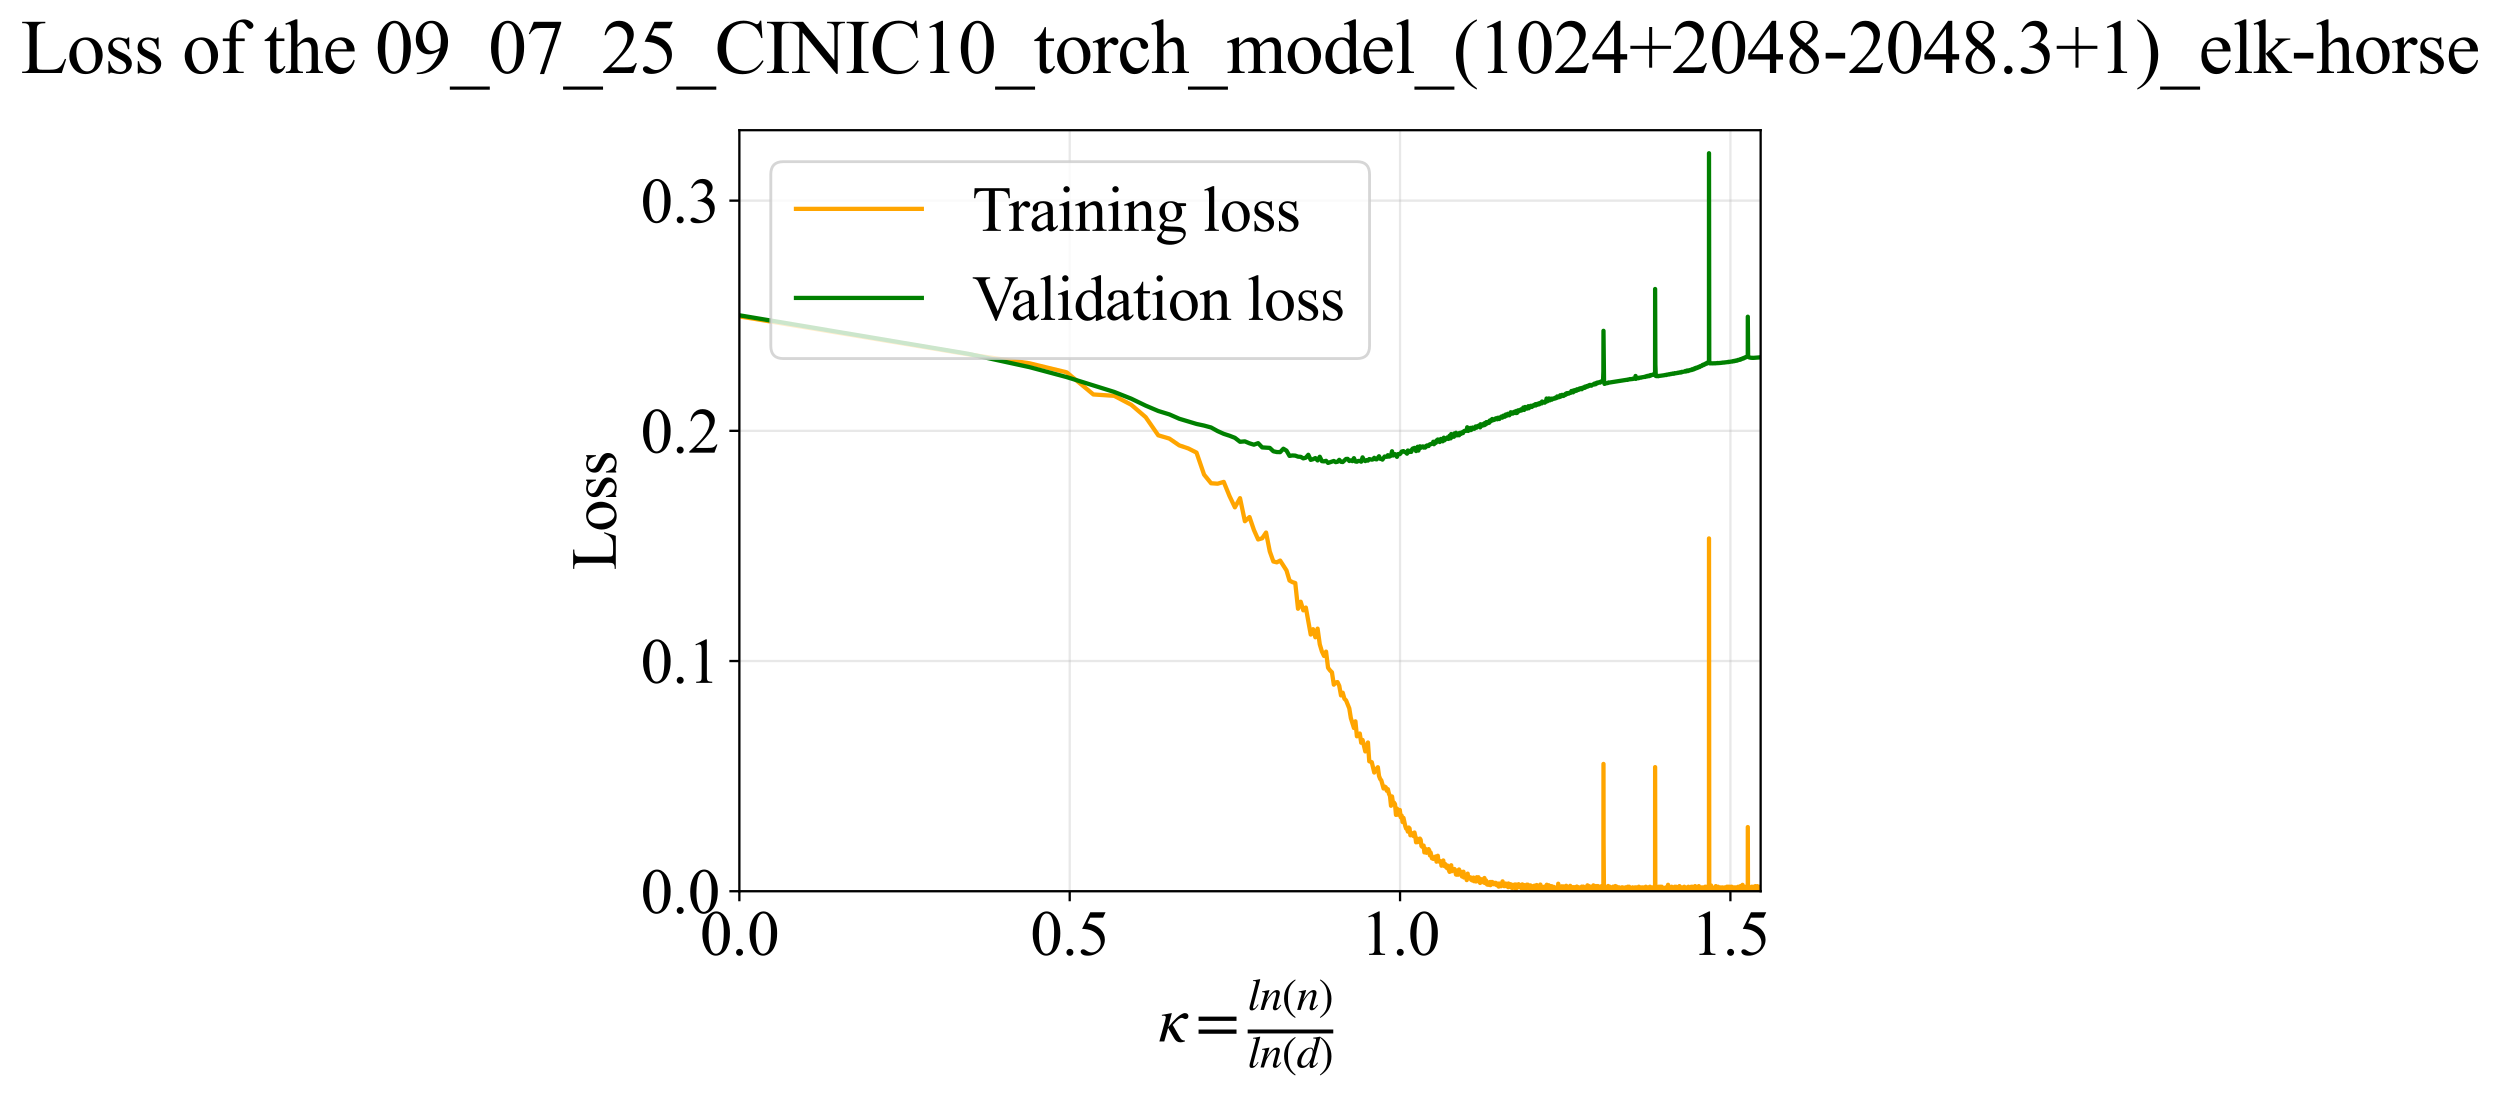 <?xml version="1.0" encoding="utf-8" standalone="no"?>
<!DOCTYPE svg PUBLIC "-//W3C//DTD SVG 1.1//EN"
  "http://www.w3.org/Graphics/SVG/1.1/DTD/svg11.dtd">
<svg xmlns:xlink="http://www.w3.org/1999/xlink" width="874.19pt" height="383.266pt" viewBox="0 0 874.19 383.266" xmlns="http://www.w3.org/2000/svg" version="1.1">
 <defs>
  <style type="text/css">*{stroke-linejoin: round; stroke-linecap: butt}</style>
 </defs>
 <g id="figure_1">
  <g id="patch_1">
   <path d="M -0 383.266 
L 874.19 383.266 
L 874.19 0 
L -0 0 
z
" style="fill: #ffffff"/>
  </g>
  <g id="axes_1">
   <g id="patch_2">
    <path d="M 258.535 311.644 
L 615.655 311.644 
L 615.655 45.532 
L 258.535 45.532 
z
" style="fill: #ffffff"/>
   </g>
   <g id="matplotlib.axis_1">
    <g id="xtick_1">
     <g id="line2d_1">
      <path d="M 258.535 311.644 
L 258.535 45.532 
" clip-path="url(#pcfa0c66d78)" style="fill: none; stroke: #b0b0b0; stroke-opacity: 0.3; stroke-width: 0.8; stroke-linecap: square"/>
     </g>
     <g id="line2d_2">
      <defs>
       <path id="mb6056ede36" d="M 0 0 
L 0 3.5 
" style="stroke: #000000; stroke-width: 0.8"/>
      </defs>
      <g>
       <use xlink:href="#mb6056ede36" x="258.535" y="311.644" style="stroke: #000000; stroke-width: 0.8"/>
      </g>
     </g>
     <g id="text_1">
      <!-- 0.0 -->
      <g transform="translate(244.785 333.92) scale(0.22 -0.22)">
       <defs>
        <path id="TimesNewRomanPSMT-30" d="M 231 2094 
Q 231 2819 450 3342 
Q 669 3866 1031 4122 
Q 1313 4325 1613 4325 
Q 2100 4325 2488 3828 
Q 2972 3213 2972 2159 
Q 2972 1422 2759 906 
Q 2547 391 2217 158 
Q 1888 -75 1581 -75 
Q 975 -75 572 641 
Q 231 1244 231 2094 
z
M 844 2016 
Q 844 1141 1059 588 
Q 1238 122 1591 122 
Q 1759 122 1940 273 
Q 2122 425 2216 781 
Q 2359 1319 2359 2297 
Q 2359 3022 2209 3506 
Q 2097 3866 1919 4016 
Q 1791 4119 1609 4119 
Q 1397 4119 1231 3928 
Q 1006 3669 925 3112 
Q 844 2556 844 2016 
z
" transform="scale(0.016)"/>
        <path id="TimesNewRomanPSMT-2e" d="M 800 606 
Q 947 606 1047 504 
Q 1147 403 1147 259 
Q 1147 116 1045 14 
Q 944 -88 800 -88 
Q 656 -88 554 14 
Q 453 116 453 259 
Q 453 406 554 506 
Q 656 606 800 606 
z
" transform="scale(0.016)"/>
       </defs>
       <use xlink:href="#TimesNewRomanPSMT-30"/>
       <use xlink:href="#TimesNewRomanPSMT-2e" transform="translate(50 0)"/>
       <use xlink:href="#TimesNewRomanPSMT-30" transform="translate(75 0)"/>
      </g>
     </g>
    </g>
    <g id="xtick_2">
     <g id="line2d_3">
      <path d="M 374.051 311.644 
L 374.051 45.532 
" clip-path="url(#pcfa0c66d78)" style="fill: none; stroke: #b0b0b0; stroke-opacity: 0.3; stroke-width: 0.8; stroke-linecap: square"/>
     </g>
     <g id="line2d_4">
      <g>
       <use xlink:href="#mb6056ede36" x="374.051" y="311.644" style="stroke: #000000; stroke-width: 0.8"/>
      </g>
     </g>
     <g id="text_2">
      <!-- 0.5 -->
      <g transform="translate(360.301 333.92) scale(0.22 -0.22)">
       <defs>
        <path id="TimesNewRomanPSMT-35" d="M 2778 4238 
L 2534 3706 
L 1259 3706 
L 981 3138 
Q 1809 3016 2294 2522 
Q 2709 2097 2709 1522 
Q 2709 1188 2573 903 
Q 2438 619 2231 419 
Q 2025 219 1772 97 
Q 1413 -75 1034 -75 
Q 653 -75 479 54 
Q 306 184 306 341 
Q 306 428 378 495 
Q 450 563 559 563 
Q 641 563 702 538 
Q 763 513 909 409 
Q 1144 247 1384 247 
Q 1750 247 2026 523 
Q 2303 800 2303 1197 
Q 2303 1581 2056 1914 
Q 1809 2247 1375 2428 
Q 1034 2569 447 2591 
L 1259 4238 
L 2778 4238 
z
" transform="scale(0.016)"/>
       </defs>
       <use xlink:href="#TimesNewRomanPSMT-30"/>
       <use xlink:href="#TimesNewRomanPSMT-2e" transform="translate(50 0)"/>
       <use xlink:href="#TimesNewRomanPSMT-35" transform="translate(75 0)"/>
      </g>
     </g>
    </g>
    <g id="xtick_3">
     <g id="line2d_5">
      <path d="M 489.567 311.644 
L 489.567 45.532 
" clip-path="url(#pcfa0c66d78)" style="fill: none; stroke: #b0b0b0; stroke-opacity: 0.3; stroke-width: 0.8; stroke-linecap: square"/>
     </g>
     <g id="line2d_6">
      <g>
       <use xlink:href="#mb6056ede36" x="489.567" y="311.644" style="stroke: #000000; stroke-width: 0.8"/>
      </g>
     </g>
     <g id="text_3">
      <!-- 1.0 -->
      <g transform="translate(475.817 333.92) scale(0.22 -0.22)">
       <defs>
        <path id="TimesNewRomanPSMT-31" d="M 750 3822 
L 1781 4325 
L 1884 4325 
L 1884 747 
Q 1884 391 1914 303 
Q 1944 216 2037 169 
Q 2131 122 2419 116 
L 2419 0 
L 825 0 
L 825 116 
Q 1125 122 1212 167 
Q 1300 213 1334 289 
Q 1369 366 1369 747 
L 1369 3034 
Q 1369 3497 1338 3628 
Q 1316 3728 1258 3775 
Q 1200 3822 1119 3822 
Q 1003 3822 797 3725 
L 750 3822 
z
" transform="scale(0.016)"/>
       </defs>
       <use xlink:href="#TimesNewRomanPSMT-31"/>
       <use xlink:href="#TimesNewRomanPSMT-2e" transform="translate(50 0)"/>
       <use xlink:href="#TimesNewRomanPSMT-30" transform="translate(75 0)"/>
      </g>
     </g>
    </g>
    <g id="xtick_4">
     <g id="line2d_7">
      <path d="M 605.082 311.644 
L 605.082 45.532 
" clip-path="url(#pcfa0c66d78)" style="fill: none; stroke: #b0b0b0; stroke-opacity: 0.3; stroke-width: 0.8; stroke-linecap: square"/>
     </g>
     <g id="line2d_8">
      <g>
       <use xlink:href="#mb6056ede36" x="605.082" y="311.644" style="stroke: #000000; stroke-width: 0.8"/>
      </g>
     </g>
     <g id="text_4">
      <!-- 1.5 -->
      <g transform="translate(591.332 333.92) scale(0.22 -0.22)">
       <use xlink:href="#TimesNewRomanPSMT-31"/>
       <use xlink:href="#TimesNewRomanPSMT-2e" transform="translate(50 0)"/>
       <use xlink:href="#TimesNewRomanPSMT-35" transform="translate(75 0)"/>
      </g>
     </g>
    </g>
    <g id="text_5">
     <!-- $\kappa  = \frac{ln(n)}{ln(d)}$ -->
     <g transform="translate(405.085 364.186) scale(0.22 -0.22)">
      <defs>
       <path id="STIXGeneral-Italic-3ba" d="M 979 1440 
L 998 1446 
Q 1850 2541 2464 2790 
Q 2547 2822 2630 2822 
Q 2797 2822 2886 2736 
Q 2976 2650 2976 2522 
Q 2976 2387 2893 2307 
Q 2810 2227 2682 2227 
Q 2605 2227 2502 2288 
Q 2400 2349 2336 2349 
Q 2170 2349 1990 2205 
Q 1811 2061 1414 1645 
L 2042 544 
Q 2202 262 2310 182 
Q 2419 102 2624 102 
L 2624 0 
Q 2374 -83 2182 -83 
Q 1786 -83 1555 326 
L 960 1350 
L 576 0 
L 90 0 
L 640 1978 
Q 730 2317 730 2406 
Q 730 2560 518 2560 
L 339 2560 
L 339 2650 
Q 678 2694 1306 2822 
L 1325 2803 
L 979 1440 
z
" transform="scale(0.016)"/>
       <path id="STIXGeneral-Regular-3d" d="M 4077 2048 
L 307 2048 
L 307 2470 
L 4077 2470 
L 4077 2048 
z
M 4077 768 
L 307 768 
L 307 1190 
L 4077 1190 
L 4077 768 
z
" transform="scale(0.016)"/>
       <path id="STIXGeneral-Italic-6c" d="M 1786 4339 
L 806 595 
Q 755 410 755 320 
Q 755 205 864 205 
Q 1037 205 1293 570 
L 1453 794 
L 1542 730 
Q 1254 275 1046 102 
Q 838 -70 576 -70 
Q 262 -70 262 288 
Q 262 397 288 480 
L 1165 3834 
Q 1184 3898 1184 3955 
Q 1184 4096 870 4096 
L 755 4096 
L 755 4198 
Q 1203 4250 1747 4371 
L 1786 4339 
z
" transform="scale(0.016)"/>
       <path id="STIXGeneral-Italic-6e" d="M 2944 749 
L 3034 666 
Q 2707 218 2534 80 
Q 2362 -58 2138 -58 
Q 2010 -58 1923 28 
Q 1837 115 1837 288 
Q 1837 390 1939 768 
L 2221 1805 
Q 2310 2150 2310 2310 
Q 2310 2496 2157 2496 
Q 1971 2496 1750 2275 
Q 1530 2054 1210 1587 
Q 998 1274 899 1024 
Q 800 774 570 0 
L 90 0 
L 704 2240 
Q 717 2304 717 2349 
Q 717 2445 630 2480 
Q 544 2515 301 2522 
L 301 2624 
Q 550 2675 857 2729 
Q 1165 2784 1338 2822 
L 1363 2810 
L 934 1414 
Q 1408 2170 1753 2496 
Q 2099 2822 2413 2822 
Q 2611 2822 2720 2716 
Q 2829 2611 2829 2432 
Q 2829 2272 2765 2048 
L 2406 749 
Q 2317 429 2317 358 
Q 2317 243 2419 243 
Q 2541 243 2810 582 
Q 2854 634 2944 749 
z
" transform="scale(0.016)"/>
       <path id="STIXGeneral-Regular-28" d="M 1946 -1030 
L 1869 -1133 
Q 1126 -710 716 32 
Q 307 774 307 1613 
Q 307 3386 1888 4326 
L 1946 4224 
Q 1293 3667 1075 3126 
Q 858 2586 858 1632 
Q 858 685 1082 96 
Q 1306 -493 1946 -1030 
z
" transform="scale(0.016)"/>
       <path id="STIXGeneral-Regular-29" d="M 186 4224 
L 262 4326 
Q 992 3891 1408 3148 
Q 1824 2406 1824 1581 
Q 1824 -166 243 -1133 
L 186 -1030 
Q 845 -486 1059 54 
Q 1274 595 1274 1562 
Q 1274 2534 1059 3120 
Q 845 3706 186 4224 
z
" transform="scale(0.016)"/>
       <path id="STIXGeneral-Italic-64" d="M 3334 4371 
L 3373 4333 
L 3123 3360 
L 2739 1958 
Q 2323 429 2323 384 
Q 2323 256 2438 256 
Q 2522 256 2614 336 
Q 2707 416 2963 710 
L 3040 646 
Q 2547 -83 2099 -83 
Q 1978 -83 1907 -6 
Q 1837 70 1837 205 
Q 1837 397 1920 774 
Q 1645 307 1379 118 
Q 1114 -70 781 -70 
Q 461 -70 278 125 
Q 96 320 96 678 
Q 96 1440 713 2131 
Q 1331 2822 1965 2822 
Q 2163 2822 2256 2732 
Q 2349 2643 2381 2451 
L 2387 2451 
L 2675 3494 
Q 2765 3808 2765 3949 
Q 2765 4051 2694 4076 
Q 2624 4102 2355 4115 
L 2355 4224 
Q 2848 4269 3334 4371 
z
M 2278 2310 
Q 2278 2477 2185 2576 
Q 2093 2675 1978 2675 
Q 1677 2675 1395 2381 
Q 1075 2042 864 1571 
Q 653 1101 653 704 
Q 653 486 752 361 
Q 851 237 1024 237 
Q 1312 237 1606 550 
Q 1901 864 2089 1350 
Q 2278 1837 2278 2310 
z
" transform="scale(0.016)"/>
      </defs>
      <use xlink:href="#STIXGeneral-Italic-3ba" transform="translate(0 0.003)"/>
      <use xlink:href="#STIXGeneral-Regular-3d" transform="translate(58.84 0.003)"/>
      <use xlink:href="#STIXGeneral-Italic-6c" transform="translate(141.78 50.192) scale(0.7)"/>
      <use xlink:href="#STIXGeneral-Italic-6e" transform="translate(161.24 50.192) scale(0.7)"/>
      <use xlink:href="#STIXGeneral-Regular-28" transform="translate(196.24 50.192) scale(0.7)"/>
      <use xlink:href="#STIXGeneral-Italic-6e" transform="translate(219.55 50.192) scale(0.7)"/>
      <use xlink:href="#STIXGeneral-Regular-29" transform="translate(254.55 50.192) scale(0.7)"/>
      <use xlink:href="#STIXGeneral-Italic-6c" transform="translate(141.78 -41.258) scale(0.7)"/>
      <use xlink:href="#STIXGeneral-Italic-6e" transform="translate(161.24 -41.258) scale(0.7)"/>
      <use xlink:href="#STIXGeneral-Regular-28" transform="translate(196.24 -41.258) scale(0.7)"/>
      <use xlink:href="#STIXGeneral-Italic-64" transform="translate(219.55 -41.258) scale(0.7)"/>
      <use xlink:href="#STIXGeneral-Regular-29" transform="translate(254.55 -41.258) scale(0.7)"/>
      <path d="M 141.78 12.8 
L 141.78 19.05 
L 277.86 19.05 
L 277.86 12.8 
L 141.78 12.8 
z
"/>
     </g>
    </g>
   </g>
   <g id="matplotlib.axis_2">
    <g id="ytick_1">
     <g id="line2d_9">
      <path d="M 258.535 311.644 
L 615.655 311.644 
" clip-path="url(#pcfa0c66d78)" style="fill: none; stroke: #b0b0b0; stroke-opacity: 0.3; stroke-width: 0.8; stroke-linecap: square"/>
     </g>
     <g id="line2d_10">
      <defs>
       <path id="ma1d0fb70c7" d="M 0 0 
L -3.5 0 
" style="stroke: #000000; stroke-width: 0.8"/>
      </defs>
      <g>
       <use xlink:href="#ma1d0fb70c7" x="258.535" y="311.644" style="stroke: #000000; stroke-width: 0.8"/>
      </g>
     </g>
     <g id="text_6">
      <!-- 0.0 -->
      <g transform="translate(224.035 319.282) scale(0.22 -0.22)">
       <use xlink:href="#TimesNewRomanPSMT-30"/>
       <use xlink:href="#TimesNewRomanPSMT-2e" transform="translate(50 0)"/>
       <use xlink:href="#TimesNewRomanPSMT-30" transform="translate(75 0)"/>
      </g>
     </g>
    </g>
    <g id="ytick_2">
     <g id="line2d_11">
      <path d="M 258.535 231.147 
L 615.655 231.147 
" clip-path="url(#pcfa0c66d78)" style="fill: none; stroke: #b0b0b0; stroke-opacity: 0.3; stroke-width: 0.8; stroke-linecap: square"/>
     </g>
     <g id="line2d_12">
      <g>
       <use xlink:href="#ma1d0fb70c7" x="258.535" y="231.147" style="stroke: #000000; stroke-width: 0.8"/>
      </g>
     </g>
     <g id="text_7">
      <!-- 0.1 -->
      <g transform="translate(224.035 238.785) scale(0.22 -0.22)">
       <use xlink:href="#TimesNewRomanPSMT-30"/>
       <use xlink:href="#TimesNewRomanPSMT-2e" transform="translate(50 0)"/>
       <use xlink:href="#TimesNewRomanPSMT-31" transform="translate(75 0)"/>
      </g>
     </g>
    </g>
    <g id="ytick_3">
     <g id="line2d_13">
      <path d="M 258.535 150.65 
L 615.655 150.65 
" clip-path="url(#pcfa0c66d78)" style="fill: none; stroke: #b0b0b0; stroke-opacity: 0.3; stroke-width: 0.8; stroke-linecap: square"/>
     </g>
     <g id="line2d_14">
      <g>
       <use xlink:href="#ma1d0fb70c7" x="258.535" y="150.65" style="stroke: #000000; stroke-width: 0.8"/>
      </g>
     </g>
     <g id="text_8">
      <!-- 0.2 -->
      <g transform="translate(224.035 158.288) scale(0.22 -0.22)">
       <defs>
        <path id="TimesNewRomanPSMT-32" d="M 2934 816 
L 2638 0 
L 138 0 
L 138 116 
Q 1241 1122 1691 1759 
Q 2141 2397 2141 2925 
Q 2141 3328 1894 3587 
Q 1647 3847 1303 3847 
Q 991 3847 742 3664 
Q 494 3481 375 3128 
L 259 3128 
Q 338 3706 661 4015 
Q 984 4325 1469 4325 
Q 1984 4325 2329 3994 
Q 2675 3663 2675 3213 
Q 2675 2891 2525 2569 
Q 2294 2063 1775 1497 
Q 997 647 803 472 
L 1909 472 
Q 2247 472 2383 497 
Q 2519 522 2628 598 
Q 2738 675 2819 816 
L 2934 816 
z
" transform="scale(0.016)"/>
       </defs>
       <use xlink:href="#TimesNewRomanPSMT-30"/>
       <use xlink:href="#TimesNewRomanPSMT-2e" transform="translate(50 0)"/>
       <use xlink:href="#TimesNewRomanPSMT-32" transform="translate(75 0)"/>
      </g>
     </g>
    </g>
    <g id="ytick_4">
     <g id="line2d_15">
      <path d="M 258.535 70.154 
L 615.655 70.154 
" clip-path="url(#pcfa0c66d78)" style="fill: none; stroke: #b0b0b0; stroke-opacity: 0.3; stroke-width: 0.8; stroke-linecap: square"/>
     </g>
     <g id="line2d_16">
      <g>
       <use xlink:href="#ma1d0fb70c7" x="258.535" y="70.154" style="stroke: #000000; stroke-width: 0.8"/>
      </g>
     </g>
     <g id="text_9">
      <!-- 0.3 -->
      <g transform="translate(224.035 77.792) scale(0.22 -0.22)">
       <defs>
        <path id="TimesNewRomanPSMT-33" d="M 325 3431 
Q 506 3859 782 4092 
Q 1059 4325 1472 4325 
Q 1981 4325 2253 3994 
Q 2459 3747 2459 3466 
Q 2459 3003 1878 2509 
Q 2269 2356 2469 2072 
Q 2669 1788 2669 1403 
Q 2669 853 2319 450 
Q 1863 -75 997 -75 
Q 569 -75 414 31 
Q 259 138 259 259 
Q 259 350 332 419 
Q 406 488 509 488 
Q 588 488 669 463 
Q 722 447 909 348 
Q 1097 250 1169 231 
Q 1284 197 1416 197 
Q 1734 197 1970 444 
Q 2206 691 2206 1028 
Q 2206 1275 2097 1509 
Q 2016 1684 1919 1775 
Q 1784 1900 1550 2001 
Q 1316 2103 1072 2103 
L 972 2103 
L 972 2197 
Q 1219 2228 1467 2375 
Q 1716 2522 1828 2728 
Q 1941 2934 1941 3181 
Q 1941 3503 1739 3701 
Q 1538 3900 1238 3900 
Q 753 3900 428 3381 
L 325 3431 
z
" transform="scale(0.016)"/>
       </defs>
       <use xlink:href="#TimesNewRomanPSMT-30"/>
       <use xlink:href="#TimesNewRomanPSMT-2e" transform="translate(50 0)"/>
       <use xlink:href="#TimesNewRomanPSMT-33" transform="translate(75 0)"/>
      </g>
     </g>
    </g>
    <g id="text_10">
     <!-- Loss -->
     <g transform="translate(215.329 199.369) rotate(-90) scale(0.22 -0.22)">
      <defs>
       <path id="TimesNewRomanPSMT-4c" d="M 3669 1172 
L 3772 1150 
L 3409 0 
L 128 0 
L 128 116 
L 288 116 
Q 556 116 672 291 
Q 738 391 738 753 
L 738 3488 
Q 738 3884 650 3984 
Q 528 4122 288 4122 
L 128 4122 
L 128 4238 
L 2047 4238 
L 2047 4122 
Q 1709 4125 1573 4059 
Q 1438 3994 1388 3894 
Q 1338 3794 1338 3416 
L 1338 753 
Q 1338 494 1388 397 
Q 1425 331 1503 300 
Q 1581 269 1991 269 
L 2300 269 
Q 2788 269 2984 341 
Q 3181 413 3343 595 
Q 3506 778 3669 1172 
z
" transform="scale(0.016)"/>
       <path id="TimesNewRomanPSMT-6f" d="M 1600 2947 
Q 2250 2947 2644 2453 
Q 2978 2031 2978 1484 
Q 2978 1100 2793 706 
Q 2609 313 2286 112 
Q 1963 -88 1566 -88 
Q 919 -88 538 428 
Q 216 863 216 1403 
Q 216 1797 411 2186 
Q 606 2575 925 2761 
Q 1244 2947 1600 2947 
z
M 1503 2744 
Q 1338 2744 1170 2645 
Q 1003 2547 900 2300 
Q 797 2053 797 1666 
Q 797 1041 1045 587 
Q 1294 134 1700 134 
Q 2003 134 2200 384 
Q 2397 634 2397 1244 
Q 2397 2006 2069 2444 
Q 1847 2744 1503 2744 
z
" transform="scale(0.016)"/>
       <path id="TimesNewRomanPSMT-73" d="M 2050 2947 
L 2050 1972 
L 1947 1972 
Q 1828 2431 1642 2597 
Q 1456 2763 1169 2763 
Q 950 2763 815 2647 
Q 681 2531 681 2391 
Q 681 2216 781 2091 
Q 878 1963 1175 1819 
L 1631 1597 
Q 2266 1288 2266 781 
Q 2266 391 1970 151 
Q 1675 -88 1309 -88 
Q 1047 -88 709 6 
Q 606 38 541 38 
Q 469 38 428 -44 
L 325 -44 
L 325 978 
L 428 978 
Q 516 541 762 319 
Q 1009 97 1316 97 
Q 1531 97 1667 223 
Q 1803 350 1803 528 
Q 1803 744 1651 891 
Q 1500 1038 1047 1263 
Q 594 1488 453 1669 
Q 313 1847 313 2119 
Q 313 2472 555 2709 
Q 797 2947 1181 2947 
Q 1350 2947 1591 2875 
Q 1750 2828 1803 2828 
Q 1853 2828 1881 2850 
Q 1909 2872 1947 2947 
L 2050 2947 
z
" transform="scale(0.016)"/>
      </defs>
      <use xlink:href="#TimesNewRomanPSMT-4c"/>
      <use xlink:href="#TimesNewRomanPSMT-6f" transform="translate(61.084 0)"/>
      <use xlink:href="#TimesNewRomanPSMT-73" transform="translate(111.084 0)"/>
      <use xlink:href="#TimesNewRomanPSMT-73" transform="translate(150 0)"/>
     </g>
    </g>
   </g>
   <g id="line2d_17">
    <path d="M 258.535 110.623 
L 338.465 123.888 
L 360.018 127.043 
L 372.999 130.199 
L 382.318 137.931 
L 389.593 138.408 
L 395.56 141.534 
L 400.62 145.878 
L 405.012 152.215 
L 408.892 153.361 
L 412.367 155.744 
L 415.514 156.811 
L 418.389 158.263 
L 421.036 165.968 
L 423.488 168.98 
L 425.772 169.139 
L 427.909 168.508 
L 429.917 173.427 
L 431.812 177.405 
L 433.604 174.195 
L 435.305 182.263 
L 436.923 180.811 
L 438.467 185.324 
L 439.942 188.641 
L 441.354 188.219 
L 442.709 186.223 
L 444.012 192.825 
L 445.265 196.344 
L 446.473 196.635 
L 447.638 196.022 
L 449.854 199.464 
L 450.908 202.991 
L 451.931 203.555 
L 452.923 203.869 
L 453.886 212.864 
L 454.823 210.41 
L 455.733 213.419 
L 456.62 212.457 
L 458.325 221.883 
L 459.146 220.017 
L 459.947 222.834 
L 460.73 219.822 
L 461.494 225.322 
L 462.242 227.823 
L 462.973 229.357 
L 463.688 227.858 
L 464.388 233.51 
L 465.074 234.425 
L 465.746 235.084 
L 466.405 239.411 
L 467.051 238.632 
L 467.685 238.509 
L 468.306 239.81 
L 468.917 243.177 
L 469.516 242.227 
L 470.105 244.341 
L 470.684 244.9 
L 471.812 247.694 
L 472.362 251.118 
L 473.436 254.556 
L 473.96 252.24 
L 474.476 257.468 
L 474.984 257.138 
L 475.484 256.503 
L 475.977 259.723 
L 476.463 258.756 
L 477.414 262.754 
L 478.339 259.638 
L 478.792 266.19 
L 479.679 266.527 
L 480.544 270.133 
L 480.968 269.57 
L 481.387 268.796 
L 481.8 268.282 
L 482.209 271.338 
L 482.612 272.393 
L 483.011 272.873 
L 483.794 275.709 
L 484.179 275.041 
L 484.56 275.274 
L 484.936 276.513 
L 485.308 275.958 
L 485.676 277.545 
L 486.04 278.345 
L 486.4 281.76 
L 486.756 278.498 
L 487.108 280.817 
L 487.457 280.649 
L 487.802 281.206 
L 488.143 284.953 
L 488.481 282.725 
L 488.816 284.894 
L 489.147 283.728 
L 489.475 283.225 
L 489.8 285.792 
L 490.122 285.182 
L 490.441 287.432 
L 490.756 285.996 
L 491.379 288.824 
L 491.686 289.727 
L 491.99 289.816 
L 492.291 290.798 
L 492.59 289.367 
L 492.886 289.675 
L 493.179 292.074 
L 493.47 291.239 
L 493.758 291.38 
L 494.044 292.182 
L 494.328 292.384 
L 494.609 291.107 
L 494.887 292.362 
L 495.164 294.524 
L 495.438 293.182 
L 495.71 294.488 
L 495.979 293.794 
L 496.247 294.16 
L 496.512 293.239 
L 496.776 293.678 
L 497.037 295.825 
L 497.296 296.091 
L 497.553 295.664 
L 497.808 295.677 
L 498.062 298.057 
L 498.313 296.698 
L 498.81 298.207 
L 499.056 297.7 
L 499.3 297.833 
L 499.542 296.914 
L 499.783 297.354 
L 500.021 299.128 
L 500.258 298.119 
L 500.728 300.152 
L 500.96 300.027 
L 501.19 300.347 
L 501.646 299.681 
L 502.097 299.477 
L 502.319 301.308 
L 502.761 299.239 
L 502.979 301.033 
L 503.196 301.129 
L 503.412 301.366 
L 503.626 301.105 
L 503.839 301.288 
L 504.05 302.716 
L 504.26 301.729 
L 504.469 302.213 
L 504.677 300.886 
L 504.883 302.762 
L 505.088 302.772 
L 505.292 302.083 
L 505.494 303.078 
L 505.695 302.653 
L 505.895 303.482 
L 506.094 302.632 
L 506.292 302.922 
L 506.489 303.929 
L 506.878 304.871 
L 507.071 303.494 
L 507.263 303.26 
L 507.454 302.565 
L 507.644 304.652 
L 507.833 304.122 
L 508.393 303.976 
L 508.577 303.866 
L 508.761 304.168 
L 509.125 305.814 
L 509.485 305.88 
L 509.664 304.389 
L 510.018 305.844 
L 510.194 304.038 
L 510.369 305.408 
L 510.543 305.053 
L 510.716 304.967 
L 510.888 305.783 
L 511.059 304.869 
L 511.229 306.49 
L 511.399 305.878 
L 511.568 306.39 
L 511.736 304.818 
L 511.903 306.84 
L 512.069 306.723 
L 512.234 306.313 
L 512.562 306.993 
L 512.725 306.06 
L 512.887 307.748 
L 513.209 305.494 
L 513.369 306.649 
L 513.528 306.843 
L 513.844 306.947 
L 514.001 307.19 
L 514.157 306.765 
L 514.466 307.674 
L 514.62 307.389 
L 514.774 307.846 
L 514.926 307.681 
L 515.229 306.866 
L 515.379 308.117 
L 515.529 306.982 
L 515.678 308.046 
L 515.826 308.173 
L 515.974 307.474 
L 516.121 308.234 
L 516.414 306.734 
L 516.559 307.57 
L 516.703 307.744 
L 516.847 307.539 
L 516.99 306.76 
L 517.275 308.406 
L 517.417 307.516 
L 517.558 308.748 
L 517.698 307.395 
L 517.838 307.427 
L 517.977 308.128 
L 518.115 308.201 
L 518.527 307.839 
L 518.664 307.385 
L 518.799 308.573 
L 518.935 307.228 
L 519.069 307.022 
L 519.203 308.779 
L 519.47 308.688 
L 519.602 307.825 
L 519.734 308.77 
L 519.866 308.583 
L 519.997 309.295 
L 520.127 309.273 
L 520.257 309 
L 520.386 309.392 
L 520.515 308.767 
L 520.643 308.816 
L 520.899 308.433 
L 521.152 309.523 
L 521.278 308.402 
L 521.404 308.893 
L 521.529 308.74 
L 521.653 308.897 
L 521.777 308.405 
L 522.024 309.158 
L 522.147 308.605 
L 522.391 309.197 
L 522.512 308.889 
L 522.754 309.217 
L 522.993 308.707 
L 523.231 308.831 
L 523.35 309.516 
L 523.468 309.03 
L 523.585 309.048 
L 523.702 309.647 
L 523.819 309.195 
L 523.935 309.404 
L 524.051 310.029 
L 524.167 308.944 
L 524.397 309.454 
L 524.511 309 
L 524.851 309.897 
L 525.077 309.321 
L 525.189 308.671 
L 525.3 309.672 
L 525.411 308.189 
L 525.633 309.276 
L 525.962 309.863 
L 526.071 309.014 
L 526.288 309.847 
L 526.504 308.954 
L 526.611 309.681 
L 526.718 309.249 
L 526.825 309.486 
L 526.931 309.286 
L 527.143 309.935 
L 527.248 309.771 
L 527.353 310.228 
L 527.458 308.932 
L 527.666 309.816 
L 527.769 309.59 
L 527.873 310.012 
L 528.181 309.168 
L 528.385 310.302 
L 528.486 309.836 
L 528.587 310.293 
L 528.688 310.091 
L 528.789 310.519 
L 528.889 309.424 
L 528.989 310.159 
L 529.088 309.406 
L 529.188 310.398 
L 529.287 309.896 
L 529.484 310.383 
L 529.582 309.541 
L 529.68 310.172 
L 529.777 309.273 
L 530.068 310.925 
L 530.261 309.313 
L 530.357 309.365 
L 530.548 310.059 
L 530.643 310.229 
L 530.738 310.067 
L 530.832 309.406 
L 530.926 310.256 
L 531.02 309.19 
L 531.208 310.073 
L 531.301 309.612 
L 531.394 309.862 
L 531.487 309.449 
L 531.671 310.311 
L 531.763 310.082 
L 531.855 310.127 
L 531.946 310.559 
L 532.037 309.716 
L 532.128 310.553 
L 532.309 309.251 
L 532.399 310.377 
L 532.579 309.94 
L 532.758 310.411 
L 532.847 310.613 
L 532.936 309.492 
L 533.024 309.967 
L 533.112 309.728 
L 533.2 310.383 
L 533.376 309.957 
L 533.463 310.645 
L 533.637 309.596 
L 533.724 310.618 
L 533.896 309.343 
L 533.982 310.455 
L 534.068 309.778 
L 534.154 310.454 
L 534.239 309.353 
L 534.409 310.473 
L 534.578 309.823 
L 534.746 310.295 
L 534.83 310.041 
L 534.914 310.491 
L 534.997 309.825 
L 535.081 310.67 
L 535.164 309.598 
L 535.329 311.189 
L 535.411 310.31 
L 535.493 310.517 
L 535.575 310.264 
L 535.739 310.984 
L 535.982 309.881 
L 536.063 309.876 
L 536.224 310.764 
L 536.384 310.114 
L 536.464 310.123 
L 536.544 309.693 
L 536.702 310.329 
L 536.781 310.132 
L 536.86 311.266 
L 536.939 309.681 
L 537.018 310.124 
L 537.096 311.037 
L 537.174 310.146 
L 537.252 310.845 
L 537.33 309.473 
L 537.407 310.395 
L 537.485 310.373 
L 537.562 309.737 
L 537.639 310.842 
L 537.716 310.401 
L 537.793 310.188 
L 537.869 310.382 
L 538.098 309.746 
L 538.173 311.102 
L 538.249 310.868 
L 538.475 309.741 
L 538.55 310.634 
L 538.625 309.307 
L 538.699 311.083 
L 538.774 310.41 
L 538.848 311.333 
L 539.07 309.994 
L 539.144 310.682 
L 539.217 310.654 
L 539.29 310.657 
L 539.364 310.898 
L 539.437 310.214 
L 539.509 310.908 
L 539.582 310.448 
L 539.655 311.138 
L 539.727 310.464 
L 539.799 310.69 
L 540.086 310.036 
L 540.229 310.714 
L 540.3 310.045 
L 540.442 310.703 
L 540.513 310.713 
L 540.583 310.5 
L 540.654 310.728 
L 540.794 310.464 
L 540.864 309.375 
L 540.934 311.153 
L 541.003 310.509 
L 541.073 310.723 
L 541.211 310.267 
L 541.349 311.177 
L 541.555 309.548 
L 541.692 310.954 
L 541.76 309.847 
L 541.828 310.286 
L 541.963 311.423 
L 542.031 309.859 
L 542.098 310.305 
L 542.166 310.753 
L 542.3 309.863 
L 542.5 310.986 
L 542.566 309.877 
L 542.633 310.32 
L 542.831 310.981 
L 542.897 310.094 
L 542.962 310.542 
L 543.028 310.546 
L 543.093 310.771 
L 543.158 310.105 
L 543.224 310.561 
L 543.289 310.103 
L 543.483 311.007 
L 543.547 310.794 
L 543.676 311.231 
L 543.74 310.331 
L 543.804 310.342 
L 543.996 311.239 
L 544.186 310.571 
L 544.312 311.242 
L 544.375 310.36 
L 544.438 310.575 
L 544.563 310.58 
L 544.626 310.132 
L 544.688 310.358 
L 544.75 310.355 
L 544.812 310.802 
L 544.874 309.023 
L 544.936 310.141 
L 544.998 310.822 
L 545.06 310.811 
L 545.183 310.372 
L 545.305 310.817 
L 545.366 310.597 
L 545.427 311.271 
L 545.488 311.046 
L 545.609 310.156 
L 545.73 311.269 
L 545.851 310.603 
L 545.911 310.827 
L 545.971 310.606 
L 546.031 309.93 
L 546.091 310.384 
L 546.21 309.941 
L 546.269 310.838 
L 546.329 309.937 
L 546.388 310.835 
L 546.447 310.398 
L 546.565 310.388 
L 546.624 310.16 
L 546.683 311.287 
L 546.741 311.063 
L 546.8 309.954 
L 546.858 311.075 
L 546.916 310.403 
L 547.091 311.293 
L 547.149 310.165 
L 547.206 310.847 
L 547.264 310.853 
L 547.322 310.175 
L 547.379 311.295 
L 547.437 310.621 
L 547.494 310.403 
L 547.551 311.297 
L 547.608 310.63 
L 547.665 309.738 
L 547.722 310.408 
L 547.836 310.64 
L 547.892 310.409 
L 547.949 311.085 
L 548.005 311.079 
L 548.062 310.413 
L 548.118 310.635 
L 548.174 311.088 
L 548.23 310.866 
L 548.286 310.861 
L 548.342 310.422 
L 548.509 311.313 
L 548.565 310.641 
L 548.62 310.868 
L 548.675 311.314 
L 548.73 311.097 
L 548.896 310.652 
L 549.005 310.869 
L 549.06 309.755 
L 549.114 310.198 
L 549.223 311.325 
L 549.278 311.097 
L 549.332 310.205 
L 549.386 310.441 
L 549.44 310.889 
L 549.494 310.203 
L 549.548 310.432 
L 549.709 310.909 
L 549.763 310.212 
L 549.816 310.657 
L 549.976 311.327 
L 550.135 310.426 
L 550.188 310.882 
L 550.241 311.106 
L 550.293 310.876 
L 550.346 310.21 
L 550.398 310.66 
L 550.503 310.662 
L 550.608 311.333 
L 550.66 310.438 
L 550.712 311.334 
L 550.764 311.338 
L 550.867 310.216 
L 550.919 310.89 
L 550.971 310.441 
L 551.022 310.436 
L 551.125 310.892 
L 551.176 310.45 
L 551.228 310.667 
L 551.33 310.671 
L 551.381 309.999 
L 551.432 310.449 
L 551.483 310.223 
L 551.584 311.118 
L 551.635 310.673 
L 551.685 310.455 
L 551.736 311.121 
L 551.786 310.451 
L 551.836 310.899 
L 551.887 310.676 
L 551.937 310.23 
L 551.987 310.68 
L 552.037 311.574 
L 552.087 311.128 
L 552.236 310.455 
L 552.286 311.573 
L 552.335 311.128 
L 552.385 310.901 
L 552.434 311.131 
L 552.533 311.356 
L 552.582 310.909 
L 552.631 311.122 
L 552.68 311.132 
L 552.778 310.46 
L 552.827 310.686 
L 552.876 310.239 
L 552.924 310.462 
L 553.021 310.911 
L 553.118 310.018 
L 553.215 311.364 
L 553.263 311.138 
L 553.359 310.465 
L 553.407 310.684 
L 553.455 310.914 
L 553.551 310.241 
L 553.646 310.022 
L 553.741 311.363 
L 553.836 310.469 
L 553.883 311.142 
L 553.978 310.917 
L 554.166 310.242 
L 554.259 311.363 
L 554.306 310.468 
L 554.353 311.146 
L 554.399 311.367 
L 554.446 310.25 
L 554.492 310.252 
L 554.539 311.593 
L 554.631 311.146 
L 554.724 310.476 
L 554.77 311.37 
L 554.816 311.148 
L 554.953 310.475 
L 555.045 311.15 
L 555.09 309.585 
L 555.136 310.257 
L 555.181 311.148 
L 555.272 310.926 
L 555.363 310.924 
L 555.408 311.372 
L 555.543 309.81 
L 555.588 310.259 
L 555.678 310.928 
L 555.723 310.707 
L 555.812 311.155 
L 555.945 310.485 
L 556.034 310.034 
L 556.167 311.378 
L 556.211 310.486 
L 556.255 311.155 
L 556.299 311.157 
L 556.474 310.263 
L 556.605 311.159 
L 556.736 310.265 
L 556.866 311.384 
L 557.038 310.265 
L 557.124 311.161 
L 557.167 309.597 
L 557.21 310.713 
L 557.253 311.385 
L 557.295 310.938 
L 557.423 310.493 
L 557.55 311.61 
L 557.719 310.942 
L 557.761 311.387 
L 557.803 311.164 
L 557.845 310.271 
L 557.929 310.715 
L 558.096 309.825 
L 558.18 311.166 
L 558.221 310.497 
L 558.304 311.167 
L 558.345 310.05 
L 558.387 310.943 
L 558.428 311.166 
L 558.469 310.943 
L 558.51 310.718 
L 558.551 310.943 
L 558.593 311.39 
L 558.634 310.945 
L 558.674 310.945 
L 558.715 309.827 
L 558.756 311.393 
L 558.919 310.499 
L 559.041 311.392 
L 559.081 311.169 
L 559.162 310.947 
L 559.203 311.171 
L 559.243 310.052 
L 559.283 310.947 
L 559.363 311.617 
L 559.403 310.948 
L 559.483 311.171 
L 559.603 310.054 
L 559.643 310.724 
L 559.683 311.619 
L 559.762 311.171 
L 559.841 310.502 
L 559.92 310.278 
L 559.96 311.172 
L 560.078 309.833 
L 560.117 310.725 
L 560.195 310.055 
L 560.273 310.95 
L 560.312 310.503 
L 560.429 311.399 
L 560.468 310.951 
L 560.545 310.943 
L 560.584 310.71 
L 560.623 311.166 
L 560.661 310.643 
L 560.7 267.135 
L 560.738 294.191 
L 560.853 310.281 
L 560.892 310.256 
L 561.045 311.334 
L 561.121 310.671 
L 561.197 310.897 
L 561.311 311.356 
L 561.348 311.356 
L 561.462 310.689 
L 561.574 311.139 
L 561.687 310.471 
L 561.724 310.474 
L 561.761 310.251 
L 561.799 310.694 
L 561.836 310.697 
L 561.873 311.371 
L 561.948 311.147 
L 561.985 311.149 
L 562.022 310.253 
L 562.059 311.15 
L 562.169 311.377 
L 562.317 309.811 
L 562.463 311.377 
L 562.5 310.262 
L 562.573 311.156 
L 562.609 311.157 
L 562.754 310.711 
L 562.79 310.711 
L 562.863 310.041 
L 562.899 310.934 
L 562.971 310.487 
L 563.079 311.609 
L 563.043 310.265 
L 563.15 310.937 
L 563.186 310.936 
L 563.222 310.714 
L 563.257 311.385 
L 563.329 311.162 
L 563.364 310.492 
L 563.4 311.609 
L 563.435 311.162 
L 563.542 310.715 
L 563.577 311.164 
L 563.648 310.94 
L 563.683 310.493 
L 563.718 311.164 
L 563.753 311.165 
L 563.788 310.717 
L 563.859 310.94 
L 563.894 310.942 
L 563.929 310.496 
L 563.999 310.942 
L 564.033 311.165 
L 564.068 310.046 
L 564.103 311.389 
L 564.138 311.166 
L 564.242 310.943 
L 564.311 310.718 
L 564.38 311.166 
L 564.484 310.719 
L 564.518 311.166 
L 564.587 310.721 
L 564.655 311.169 
L 564.723 310.944 
L 564.758 310.947 
L 564.826 311.616 
L 564.86 309.825 
L 564.928 311.17 
L 564.962 311.616 
L 565.097 310.499 
L 565.164 311.171 
L 565.232 310.947 
L 565.265 310.946 
L 565.299 311.394 
L 565.332 310.052 
L 565.399 310.948 
L 565.433 310.723 
L 565.466 311.393 
L 565.5 310.276 
L 565.533 310.724 
L 565.6 311.172 
L 565.633 310.723 
L 565.666 310.276 
L 565.699 311.394 
L 565.766 310.499 
L 565.931 311.396 
L 565.964 310.277 
L 566.029 311.172 
L 566.095 311.617 
L 566.16 310.278 
L 566.226 310.726 
L 566.291 310.725 
L 566.356 310.503 
L 566.388 311.173 
L 566.421 310.503 
L 566.486 310.95 
L 566.518 311.173 
L 566.551 310.501 
L 566.615 311.397 
L 566.68 310.95 
L 566.712 311.173 
L 566.808 311.174 
L 566.872 311.397 
L 566.936 310.504 
L 567 310.726 
L 567.064 311.175 
L 567.127 310.952 
L 567.159 310.279 
L 567.191 310.727 
L 567.286 311.397 
L 567.381 310.281 
L 567.506 311.399 
L 567.601 310.952 
L 567.663 311.399 
L 567.694 310.504 
L 567.788 310.729 
L 567.912 310.951 
L 567.943 310.729 
L 567.974 311.176 
L 568.036 311.623 
L 568.098 311.4 
L 568.19 310.953 
L 568.221 311.623 
L 568.283 310.729 
L 568.313 310.729 
L 568.344 311.176 
L 568.375 310.505 
L 568.405 310.281 
L 568.436 311.401 
L 568.527 311.177 
L 568.649 310.283 
L 568.8 311.177 
L 568.83 311.177 
L 568.861 310.506 
L 568.921 311.177 
L 568.951 311.625 
L 568.981 311.401 
L 569.101 310.507 
L 569.191 311.401 
L 569.221 310.06 
L 569.31 310.731 
L 569.34 310.507 
L 569.369 310.955 
L 569.399 310.955 
L 569.458 311.178 
L 569.488 310.955 
L 569.577 310.506 
L 569.606 310.955 
L 569.636 310.508 
L 569.665 310.061 
L 569.724 311.626 
L 569.783 310.956 
L 569.812 310.285 
L 569.841 311.402 
L 569.871 311.179 
L 569.929 310.508 
L 569.958 311.402 
L 570.017 311.179 
L 570.046 310.509 
L 570.104 311.626 
L 570.162 310.509 
L 570.22 310.957 
L 570.336 311.403 
L 570.48 310.509 
L 570.623 311.403 
L 570.737 310.733 
L 570.766 311.627 
L 570.851 310.957 
L 570.879 310.286 
L 570.936 310.956 
L 570.993 311.179 
L 571.021 310.957 
L 571.049 310.733 
L 571.077 311.402 
L 571.162 311.18 
L 571.274 310.511 
L 571.359 311.18 
L 571.386 310.511 
L 571.442 310.733 
L 571.554 311.404 
L 571.609 310.734 
L 571.665 311.181 
L 571.693 311.405 
L 571.748 310.287 
L 571.803 311.181 
L 571.858 311.179 
L 571.914 311.62 
L 571.941 310.729 
L 572.051 310.733 
L 572.078 310.734 
L 572.106 310.286 
L 572.133 311.405 
L 572.16 311.627 
L 572.188 310.957 
L 572.215 310.511 
L 572.242 311.182 
L 572.297 310.958 
L 572.324 310.958 
L 572.405 311.405 
L 572.432 311.182 
L 572.459 311.182 
L 572.541 310.734 
L 572.595 310.958 
L 572.621 311.405 
L 572.702 311.182 
L 572.783 310.511 
L 572.81 311.63 
L 572.89 311.182 
L 572.997 310.512 
L 573.05 310.064 
L 573.13 311.406 
L 573.183 310.736 
L 573.235 310.959 
L 573.262 310.959 
L 573.341 310.512 
L 573.315 311.63 
L 573.367 310.96 
L 573.394 310.96 
L 573.446 311.63 
L 573.473 310.736 
L 573.499 310.96 
L 573.525 311.183 
L 573.551 310.737 
L 573.578 310.289 
L 573.604 311.183 
L 573.63 310.96 
L 573.656 310.959 
L 573.812 311.631 
L 573.942 310.736 
L 574.02 311.407 
L 574.046 310.959 
L 574.071 310.96 
L 574.097 310.736 
L 574.123 311.63 
L 574.174 310.289 
L 574.2 310.513 
L 574.251 311.408 
L 574.328 311.183 
L 574.354 311.184 
L 574.456 310.29 
L 574.482 310.96 
L 574.507 311.407 
L 574.532 310.513 
L 574.583 311.185 
L 574.659 310.738 
L 574.634 311.408 
L 574.71 310.96 
L 574.836 311.184 
L 574.962 310.737 
L 575.012 311.184 
L 575.062 310.738 
L 575.088 310.289 
L 575.113 311.632 
L 575.138 311.185 
L 575.163 311.185 
L 575.187 310.514 
L 575.262 311.185 
L 575.362 310.738 
L 575.386 311.409 
L 575.461 310.962 
L 575.485 310.067 
L 575.535 311.186 
L 575.56 310.962 
L 575.609 310.961 
L 575.634 310.515 
L 575.707 310.962 
L 575.781 311.633 
L 575.805 310.292 
L 575.879 311.186 
L 575.903 311.409 
L 575.928 311.185 
L 576.025 310.292 
L 576.049 310.516 
L 576.122 311.409 
L 576.219 310.292 
L 576.243 311.186 
L 576.316 310.739 
L 576.34 310.292 
L 576.364 310.963 
L 576.388 310.516 
L 576.436 311.187 
L 576.484 310.292 
L 576.508 310.962 
L 576.556 310.739 
L 576.652 311.634 
L 576.675 311.187 
L 576.699 310.515 
L 576.771 311.411 
L 576.795 310.963 
L 576.818 310.963 
L 576.842 311.411 
L 576.866 310.739 
L 576.913 310.964 
L 576.937 310.069 
L 576.961 311.187 
L 577.031 310.517 
L 577.126 311.411 
L 577.149 311.187 
L 577.173 310.516 
L 577.196 311.634 
L 577.243 311.187 
L 577.267 311.634 
L 577.313 310.964 
L 577.337 310.964 
L 577.36 310.964 
L 577.407 311.411 
L 577.454 310.517 
L 577.523 311.634 
L 577.5 310.293 
L 577.593 311.187 
L 577.709 310.518 
L 577.755 311.411 
L 577.801 310.964 
L 577.871 310.293 
L 577.962 311.411 
L 577.985 311.188 
L 578.008 311.188 
L 578.077 311.412 
L 578.1 310.741 
L 578.123 311.636 
L 578.214 311.412 
L 578.328 310.518 
L 578.35 311.188 
L 578.441 310.966 
L 578.464 311.188 
L 578.486 310.295 
L 578.554 311.412 
L 578.577 310.965 
L 578.644 310.525 
L 578.667 311.412 
L 578.689 310.964 
L 578.734 311.188 
L 578.756 268.249 
L 578.823 308.941 
L 578.957 311.159 
L 579.024 310.268 
L 579.002 311.163 
L 579.069 310.726 
L 579.091 310.718 
L 579.113 310.05 
L 579.135 311.168 
L 579.179 311.169 
L 579.246 311.392 
L 579.334 310.276 
L 579.466 311.395 
L 579.488 310.272 
L 579.575 310.504 
L 579.597 311.4 
L 579.641 310.282 
L 579.685 311.176 
L 579.815 310.73 
L 579.88 310.507 
L 580.01 311.4 
L 580.053 310.062 
L 580.161 310.285 
L 580.289 311.179 
L 580.311 311.404 
L 580.332 310.956 
L 580.354 310.958 
L 580.375 310.285 
L 580.396 311.181 
L 580.439 310.733 
L 580.482 311.405 
L 580.524 310.062 
L 580.545 310.958 
L 580.567 310.956 
L 580.651 311.181 
L 580.673 310.063 
L 580.736 311.405 
L 580.757 310.957 
L 580.82 310.51 
L 580.799 311.181 
L 580.841 310.958 
L 580.883 311.628 
L 580.967 311.406 
L 581.072 310.064 
L 581.093 311.183 
L 581.135 311.63 
L 581.156 310.736 
L 581.197 311.405 
L 581.281 310.735 
L 581.322 310.959 
L 581.343 311.406 
L 581.384 310.512 
L 581.426 311.183 
L 581.446 310.512 
L 581.488 311.406 
L 581.529 311.182 
L 581.632 310.513 
L 581.694 311.407 
L 581.735 311.183 
L 581.817 310.514 
L 581.857 310.736 
L 581.939 310.514 
L 581.959 311.632 
L 582.081 310.514 
L 582.223 311.185 
L 582.263 311.409 
L 582.324 310.738 
L 582.364 311.409 
L 582.404 310.514 
L 582.424 311.186 
L 582.525 310.291 
L 582.565 310.739 
L 582.644 311.409 
L 582.684 310.962 
L 582.744 310.515 
L 582.724 311.185 
L 582.784 310.739 
L 582.804 311.633 
L 582.903 311.185 
L 582.923 310.738 
L 582.982 311.633 
L 583.002 311.633 
L 583.139 310.516 
L 583.218 310.292 
L 583.257 311.187 
L 583.277 309.397 
L 583.335 311.41 
L 583.355 310.963 
L 583.374 310.963 
L 583.433 310.739 
L 583.491 311.41 
L 583.511 310.516 
L 583.608 310.74 
L 583.704 311.411 
L 583.782 310.293 
L 583.743 311.634 
L 583.801 310.964 
L 583.897 311.411 
L 583.916 310.517 
L 583.993 310.741 
L 584.031 311.635 
L 584.089 310.517 
L 584.108 311.187 
L 584.146 310.293 
L 584.184 311.187 
L 584.203 311.411 
L 584.241 310.964 
L 584.298 310.293 
L 584.317 311.635 
L 584.336 310.964 
L 584.374 311.188 
L 584.393 310.293 
L 584.431 311.411 
L 584.469 310.964 
L 584.563 311.412 
L 584.525 310.07 
L 584.582 311.187 
L 584.638 311.412 
L 584.694 310.518 
L 584.751 311.412 
L 584.807 310.964 
L 584.825 310.964 
L 584.863 311.412 
L 584.937 311.188 
L 584.956 310.294 
L 585.049 310.741 
L 585.123 310.518 
L 585.141 311.189 
L 585.197 310.517 
L 585.234 310.741 
L 585.252 311.412 
L 585.344 311.189 
L 585.381 311.189 
L 585.4 311.636 
L 585.418 310.741 
L 585.473 311.188 
L 585.564 310.518 
L 585.528 311.636 
L 585.583 310.965 
L 585.619 311.189 
L 585.637 310.071 
L 585.692 311.413 
L 585.728 310.965 
L 585.765 310.295 
L 585.874 311.413 
L 585.946 310.295 
L 585.982 311.189 
L 586 311.636 
L 586.018 310.966 
L 586.036 311.189 
L 586.054 310.071 
L 586.108 311.413 
L 586.144 310.742 
L 586.162 310.519 
L 586.198 311.189 
L 586.216 311.412 
L 586.27 310.742 
L 586.341 311.413 
L 586.395 310.295 
L 586.501 311.413 
L 586.572 310.519 
L 586.59 311.19 
L 586.608 311.637 
L 586.625 310.966 
L 586.661 310.966 
L 586.678 310.519 
L 586.731 311.413 
L 586.767 310.966 
L 586.837 310.519 
L 586.802 311.19 
L 586.872 310.966 
L 586.907 311.414 
L 586.925 310.519 
L 586.942 311.19 
L 586.978 310.072 
L 586.995 311.414 
L 587.048 311.19 
L 587.065 311.414 
L 587.082 310.296 
L 587.135 310.966 
L 587.222 310.072 
L 587.291 311.637 
L 587.257 309.849 
L 587.326 310.967 
L 587.413 310.519 
L 587.395 311.414 
L 587.43 310.967 
L 587.447 311.637 
L 587.516 310.295 
L 587.533 311.413 
L 587.654 310.52 
L 587.722 311.637 
L 587.756 310.966 
L 587.825 310.296 
L 587.808 311.414 
L 587.859 311.191 
L 587.876 311.19 
L 587.978 310.296 
L 587.91 311.414 
L 587.995 310.967 
L 588.046 310.52 
L 588.029 311.638 
L 588.097 310.743 
L 588.114 311.415 
L 588.182 310.52 
L 588.215 311.191 
L 588.232 311.191 
L 588.316 310.296 
L 588.266 311.638 
L 588.333 310.967 
L 588.384 310.744 
L 588.467 311.638 
L 588.518 310.297 
L 588.584 310.967 
L 588.618 310.967 
L 588.651 310.744 
L 588.668 311.191 
L 588.684 310.967 
L 588.768 311.415 
L 588.784 310.297 
L 588.867 311.191 
L 588.9 311.191 
L 588.95 310.073 
L 588.933 311.639 
L 588.999 310.968 
L 589.016 311.639 
L 589.098 310.744 
L 589.114 311.415 
L 589.131 311.415 
L 589.196 310.744 
L 589.229 310.968 
L 589.295 311.415 
L 589.278 310.297 
L 589.343 311.191 
L 589.36 311.191 
L 589.457 310.521 
L 589.392 311.415 
L 589.474 310.744 
L 589.506 311.415 
L 589.555 310.521 
L 589.668 311.639 
L 589.765 310.521 
L 589.781 310.968 
L 589.813 311.415 
L 589.861 310.744 
L 589.894 311.192 
L 589.974 310.298 
L 589.926 311.415 
L 590.006 310.968 
L 590.038 310.968 
L 590.054 311.415 
L 590.086 310.745 
L 590.118 310.968 
L 590.133 310.298 
L 590.149 311.192 
L 590.213 310.968 
L 590.229 310.968 
L 590.356 311.416 
L 590.372 310.074 
L 590.466 310.969 
L 590.498 311.416 
L 590.529 310.521 
L 590.561 311.192 
L 590.639 310.745 
L 590.671 311.192 
L 590.718 311.639 
L 590.765 310.521 
L 590.796 311.64 
L 590.874 310.522 
L 590.89 310.522 
L 590.983 311.192 
L 590.998 310.745 
L 591.014 310.745 
L 591.06 311.416 
L 591.107 310.969 
L 591.122 310.522 
L 591.138 311.192 
L 591.2 310.745 
L 591.323 311.416 
L 591.338 311.416 
L 591.354 311.64 
L 591.384 310.969 
L 591.4 310.075 
L 591.415 311.416 
L 591.491 310.745 
L 591.629 311.417 
L 591.75 310.075 
L 591.857 311.417 
L 591.887 311.193 
L 591.962 310.298 
L 591.947 311.416 
L 591.977 310.522 
L 592.068 311.64 
L 592.083 311.193 
L 592.143 311.417 
L 592.203 310.522 
L 592.248 311.417 
L 592.277 310.299 
L 592.322 310.97 
L 592.382 310.075 
L 592.367 311.417 
L 592.412 311.193 
L 592.427 311.193 
L 592.441 310.522 
L 592.53 310.746 
L 592.634 311.417 
L 592.737 309.852 
L 592.767 310.299 
L 592.855 311.417 
L 592.87 311.193 
L 592.884 310.299 
L 592.928 311.417 
L 592.972 311.417 
L 593.002 310.523 
L 593.075 311.641 
L 593.191 310.746 
L 593.235 311.641 
L 593.293 311.194 
L 593.365 311.417 
L 593.423 310.523 
L 593.552 311.641 
L 593.667 310.523 
L 593.682 310.747 
L 593.782 311.641 
L 593.796 310.523 
L 593.896 310.747 
L 593.995 311.418 
L 594.009 311.194 
L 594.038 309.853 
L 594.052 311.641 
L 594.137 310.747 
L 594.222 311.418 
L 594.179 310.523 
L 594.25 311.194 
L 594.348 310.3 
L 594.334 311.418 
L 594.376 310.747 
L 594.39 311.418 
L 594.446 310.3 
L 594.488 311.194 
L 594.502 311.194 
L 594.544 311.642 
L 594.53 310.747 
L 594.6 311.194 
L 594.614 310.3 
L 594.656 311.418 
L 594.711 310.971 
L 594.767 311.418 
L 594.781 310.747 
L 594.808 310.747 
L 594.822 310.747 
L 594.905 310.971 
L 594.877 310.3 
L 594.919 310.747 
L 595.002 310.524 
L 594.946 311.195 
L 595.015 310.971 
L 595.07 311.418 
L 595.057 310.747 
L 595.125 311.195 
L 595.207 310.747 
L 595.18 311.418 
L 595.221 310.971 
L 595.235 311.418 
L 595.276 310.524 
L 595.317 310.747 
L 595.358 310.3 
L 595.398 311.195 
L 595.412 311.195 
L 595.453 310.748 
L 595.466 311.418 
L 595.48 310.3 
L 595.575 311.418 
L 595.629 310.748 
L 595.656 311.642 
L 595.696 311.195 
L 595.71 311.642 
L 595.791 310.748 
L 595.831 311.419 
L 595.858 310.524 
L 595.925 311.195 
L 596.018 310.748 
L 596.032 310.971 
L 596.125 311.642 
L 596.058 310.301 
L 596.138 311.195 
L 596.245 310.077 
L 596.351 311.642 
L 596.377 310.301 
L 596.456 311.642 
L 596.535 310.077 
L 596.575 311.195 
L 596.588 311.642 
L 596.627 310.524 
L 596.679 311.419 
L 596.771 311.642 
L 596.797 310.301 
L 596.901 311.419 
L 596.914 311.195 
L 596.992 311.419 
L 596.966 310.524 
L 597.005 310.972 
L 597.044 310.972 
L 597.134 310.525 
L 597.096 311.419 
L 597.147 310.748 
L 597.173 311.419 
L 597.25 310.972 
L 597.315 310.525 
L 597.302 311.419 
L 597.328 311.195 
L 597.34 311.419 
L 597.379 310.301 
L 597.405 311.195 
L 597.417 310.748 
L 597.456 311.643 
L 597.494 310.972 
L 597.571 310.301 
L 597.583 311.643 
L 597.596 188.276 
L 597.685 310.495 
L 597.736 311.63 
L 597.812 311.186 
L 597.85 310.515 
L 597.9 311.411 
L 597.913 310.74 
L 598.014 311.412 
L 598.026 311.412 
L 598.039 311.412 
L 598.152 310.071 
L 598.252 311.414 
L 598.264 310.519 
L 598.339 311.637 
L 598.314 309.625 
L 598.377 310.967 
L 598.426 310.296 
L 598.414 311.414 
L 598.476 310.966 
L 598.488 310.967 
L 598.55 311.638 
L 598.526 310.52 
L 598.6 311.191 
L 598.624 311.415 
L 598.711 310.296 
L 598.809 311.639 
L 598.834 311.191 
L 598.92 310.745 
L 598.858 311.415 
L 598.932 311.191 
L 599.029 311.639 
L 598.956 310.745 
L 599.042 311.192 
L 599.09 310.521 
L 599.151 310.968 
L 599.248 311.416 
L 599.224 310.522 
L 599.26 310.969 
L 599.273 310.745 
L 599.285 311.416 
L 599.345 311.192 
L 599.43 311.64 
L 599.369 310.969 
L 599.454 311.416 
L 599.502 310.522 
L 599.574 310.745 
L 599.598 310.298 
L 599.67 311.416 
L 599.682 310.298 
L 599.718 311.417 
L 599.777 310.522 
L 599.897 311.417 
L 599.98 309.851 
L 600.003 310.969 
L 600.039 310.746 
L 600.11 311.417 
L 600.181 310.522 
L 600.228 311.193 
L 600.239 311.193 
L 600.298 310.075 
L 600.369 310.523 
L 600.509 311.641 
L 600.556 310.523 
L 600.614 311.417 
L 600.625 311.641 
L 600.637 310.746 
L 600.707 311.194 
L 600.765 311.417 
L 600.788 310.076 
L 600.869 311.641 
L 600.903 311.417 
L 601.007 310.747 
L 600.984 311.641 
L 601.019 310.97 
L 601.087 311.641 
L 601.064 310.3 
L 601.122 311.194 
L 601.202 310.3 
L 601.19 311.418 
L 601.225 311.418 
L 601.362 310.523 
L 601.418 311.418 
L 601.475 310.747 
L 601.566 311.418 
L 601.509 310.523 
L 601.588 311.194 
L 601.633 310.747 
L 601.679 311.418 
L 601.69 311.194 
L 601.701 311.194 
L 601.769 310.3 
L 601.78 311.641 
L 601.813 310.971 
L 601.847 310.971 
L 601.925 310.523 
L 601.892 311.418 
L 601.948 310.747 
L 601.993 311.641 
L 602.059 311.418 
L 602.148 310.747 
L 602.171 310.971 
L 602.248 311.642 
L 602.259 310.747 
L 602.304 311.418 
L 602.37 310.3 
L 602.414 311.642 
L 602.48 310.747 
L 602.568 311.642 
L 602.502 310.524 
L 602.612 311.195 
L 602.71 311.418 
L 602.743 310.747 
L 602.852 311.418 
L 602.906 311.642 
L 602.961 310.748 
L 603.036 311.418 
L 603.015 310.524 
L 603.069 311.195 
L 603.144 310.301 
L 603.101 311.642 
L 603.177 310.748 
L 603.231 311.418 
L 603.263 310.3 
L 603.295 311.195 
L 603.391 311.418 
L 603.402 310.524 
L 603.498 311.642 
L 603.509 311.195 
L 603.53 311.642 
L 603.615 310.524 
L 603.732 311.419 
L 603.827 310.077 
L 603.849 311.195 
L 603.901 311.419 
L 603.87 310.301 
L 603.912 310.748 
L 603.922 310.301 
L 603.943 311.419 
L 604.017 310.971 
L 604.028 310.971 
L 604.08 310.077 
L 604.132 311.642 
L 604.216 310.077 
L 604.247 311.195 
L 604.279 310.524 
L 604.289 311.419 
L 604.362 310.972 
L 604.372 310.972 
L 604.435 310.077 
L 604.466 311.195 
L 604.549 310.748 
L 604.497 311.419 
L 604.58 310.972 
L 604.631 310.748 
L 604.683 311.419 
L 604.693 310.077 
L 604.785 311.195 
L 604.796 311.195 
L 604.878 311.642 
L 604.816 310.524 
L 604.888 311.195 
L 604.929 310.748 
L 604.949 311.419 
L 605 310.972 
L 605.031 311.195 
L 605.021 310.748 
L 605.082 310.972 
L 605.133 310.301 
L 605.143 311.642 
L 605.183 310.748 
L 605.224 310.301 
L 605.285 311.195 
L 605.305 310.077 
L 605.325 311.643 
L 605.396 310.972 
L 605.476 311.419 
L 605.486 310.748 
L 605.526 310.077 
L 605.597 311.419 
L 605.717 310.301 
L 605.796 311.643 
L 605.836 311.419 
L 605.945 310.301 
L 606.005 311.419 
L 606.064 310.972 
L 606.153 310.301 
L 606.133 311.643 
L 606.173 310.972 
L 606.261 311.419 
L 606.222 310.301 
L 606.271 310.525 
L 606.379 311.643 
L 606.389 310.972 
L 606.447 310.301 
L 606.418 311.419 
L 606.486 310.525 
L 606.525 310.301 
L 606.603 311.196 
L 606.681 311.643 
L 606.623 310.748 
L 606.7 310.972 
L 606.71 310.972 
L 606.778 310.301 
L 606.768 311.643 
L 606.797 310.748 
L 606.903 311.419 
L 606.99 310.525 
L 607.009 311.196 
L 607.047 311.643 
L 607.076 310.748 
L 607.114 310.301 
L 607.153 311.643 
L 607.162 310.972 
L 607.172 311.643 
L 607.258 310.525 
L 607.267 310.525 
L 607.372 311.419 
L 607.381 310.972 
L 607.438 310.301 
L 607.429 311.419 
L 607.486 311.196 
L 607.571 311.643 
L 607.599 310.525 
L 607.712 311.643 
L 607.778 310.078 
L 607.825 311.419 
L 607.937 310.748 
L 608.021 311.643 
L 607.965 310.525 
L 608.049 311.196 
L 608.086 311.196 
L 608.17 311.419 
L 608.132 310.525 
L 608.188 311.196 
L 608.197 310.301 
L 608.262 311.419 
L 608.29 311.419 
L 608.299 311.419 
L 608.327 310.301 
L 608.428 310.972 
L 608.437 310.972 
L 608.474 311.643 
L 608.52 310.525 
L 608.538 311.196 
L 608.593 309.854 
L 608.557 311.419 
L 608.639 310.525 
L 608.648 311.419 
L 608.749 310.525 
L 608.794 311.643 
L 608.867 311.419 
L 608.876 311.419 
L 608.931 310.301 
L 608.985 310.972 
L 609.066 311.643 
L 609.021 310.525 
L 609.084 311.196 
L 609.138 310.301 
L 609.129 311.419 
L 609.192 310.749 
L 609.282 311.419 
L 609.3 310.749 
L 609.309 310.749 
L 609.408 311.196 
L 609.327 309.407 
L 609.416 310.972 
L 609.488 311.643 
L 609.515 310.525 
L 609.595 311.42 
L 609.621 311.196 
L 609.675 310.525 
L 609.728 311.196 
L 609.763 311.196 
L 609.772 310.525 
L 609.825 311.643 
L 609.869 310.749 
L 609.895 311.643 
L 609.887 310.302 
L 609.983 311.196 
L 610.054 310.525 
L 610.001 311.42 
L 610.089 311.196 
L 610.106 310.749 
L 610.167 311.42 
L 610.193 310.525 
L 610.272 310.972 
L 610.368 311.42 
L 610.341 310.078 
L 610.376 310.749 
L 610.489 311.643 
L 610.498 311.196 
L 610.584 310.525 
L 610.601 310.972 
L 610.653 311.643 
L 610.644 310.525 
L 610.696 310.972 
L 610.722 310.078 
L 610.765 311.643 
L 610.799 310.972 
L 610.807 311.42 
L 610.825 310.525 
L 610.902 310.972 
L 610.91 310.972 
L 611.004 310.525 
L 610.961 311.42 
L 611.012 311.196 
L 611.021 311.196 
L 611.08 310.302 
L 611.055 311.643 
L 611.131 310.972 
L 611.157 310.972 
L 611.165 289.211 
L 611.225 311.407 
L 611.267 311.19 
L 611.36 310.745 
L 611.284 311.637 
L 611.377 311.192 
L 611.478 311.416 
L 611.41 310.521 
L 611.486 311.193 
L 611.57 310.299 
L 611.553 311.64 
L 611.603 310.746 
L 611.62 311.641 
L 611.662 310.523 
L 611.703 311.193 
L 611.712 310.523 
L 611.803 311.641 
L 611.812 310.747 
L 611.853 311.417 
L 611.92 311.194 
L 612.002 311.641 
L 612.035 310.747 
L 612.044 310.747 
L 612.085 311.641 
L 612.06 310.747 
L 612.159 311.194 
L 612.167 311.194 
L 612.217 310.747 
L 612.208 311.418 
L 612.274 311.195 
L 612.282 311.194 
L 612.299 311.641 
L 612.315 310.524 
L 612.381 310.971 
L 612.397 310.971 
L 612.413 311.642 
L 612.43 310.747 
L 612.487 311.195 
L 612.495 310.077 
L 612.535 311.642 
L 612.6 310.3 
L 612.682 311.642 
L 612.714 310.971 
L 612.722 310.971 
L 612.795 310.301 
L 612.738 311.642 
L 612.819 310.971 
L 612.859 311.419 
L 612.875 310.524 
L 612.924 310.971 
L 612.98 310.077 
L 612.964 311.642 
L 613.02 311.195 
L 613.028 311.642 
L 613.068 310.748 
L 613.124 310.972 
L 613.204 310.524 
L 613.188 311.642 
L 613.212 311.419 
L 613.228 311.419 
L 613.292 310.301 
L 613.26 311.642 
L 613.347 310.524 
L 613.442 311.642 
L 613.458 311.195 
L 613.474 311.419 
L 613.577 310.748 
L 613.64 311.643 
L 613.663 310.525 
L 613.695 311.195 
L 613.734 311.643 
L 613.797 309.854 
L 613.804 311.643 
L 613.906 310.972 
L 613.914 310.748 
L 613.922 311.643 
L 614.007 310.972 
L 614.07 311.643 
L 614.062 310.525 
L 614.116 310.972 
L 614.217 311.419 
L 614.155 310.748 
L 614.232 311.196 
L 614.333 310.301 
L 614.271 311.419 
L 614.348 310.525 
L 614.371 311.643 
L 614.41 310.078 
L 614.464 311.419 
L 614.479 309.854 
L 614.502 311.643 
L 614.571 310.748 
L 614.67 311.643 
L 614.655 310.525 
L 614.678 310.748 
L 614.754 311.643 
L 614.777 310.972 
L 614.868 310.301 
L 614.8 311.419 
L 614.883 311.196 
L 614.951 311.419 
L 614.906 310.749 
L 614.959 310.972 
L 615.034 311.419 
L 615.065 310.301 
L 615.08 311.643 
L 615.185 311.419 
L 615.29 310.749 
L 615.298 311.643 
L 615.313 310.078 
L 615.402 311.419 
L 615.41 311.419 
L 615.484 310.525 
L 615.507 311.643 
L 615.536 310.749 
L 615.559 310.525 
L 615.648 311.643 
L 615.655 310.749 
L 615.655 310.749 
" clip-path="url(#pcfa0c66d78)" style="fill: none; stroke: #ffa500; stroke-width: 1.5; stroke-linecap: square"/>
   </g>
   <g id="line2d_18">
    <path d="M 258.535 110.245 
L 338.465 123.702 
L 360.018 128.386 
L 372.999 131.864 
L 389.593 137.042 
L 395.56 139.405 
L 400.62 141.841 
L 405.012 143.71 
L 408.892 144.903 
L 412.367 146.429 
L 418.389 148.242 
L 421.036 148.814 
L 423.488 149.484 
L 425.772 150.744 
L 427.909 151.703 
L 429.917 152.358 
L 431.812 153.097 
L 433.604 154.479 
L 435.305 154.335 
L 436.923 155.019 
L 438.467 155.496 
L 439.942 154.964 
L 441.354 156.445 
L 444.012 156.619 
L 445.265 157.803 
L 446.473 158.07 
L 447.638 158.094 
L 448.764 156.911 
L 449.854 157.571 
L 450.908 159.413 
L 451.931 159.265 
L 452.923 159.318 
L 453.886 159.681 
L 454.823 159.742 
L 455.733 160.282 
L 456.62 160.043 
L 457.484 159.03 
L 458.325 160.803 
L 459.146 160.565 
L 459.947 160.181 
L 460.73 161.001 
L 461.494 159.717 
L 462.242 161.255 
L 462.973 161.33 
L 463.688 161.137 
L 464.388 161.867 
L 466.405 161.192 
L 467.051 161.592 
L 467.685 161.469 
L 468.306 160.797 
L 468.917 161.478 
L 469.516 161.561 
L 470.684 160.483 
L 471.253 160.455 
L 471.812 161.197 
L 472.362 160.97 
L 472.903 161.24 
L 473.436 160.215 
L 473.96 161.366 
L 474.476 161.449 
L 474.984 161.171 
L 475.484 161.178 
L 475.977 161.444 
L 476.463 159.934 
L 476.942 160.924 
L 477.414 161.228 
L 477.88 160.886 
L 478.339 161.063 
L 478.792 160.524 
L 479.679 160.735 
L 480.114 160.622 
L 480.544 160.089 
L 480.968 160.56 
L 481.387 160.631 
L 482.209 159.543 
L 482.612 160.416 
L 483.011 160.491 
L 483.405 160.707 
L 484.179 159.633 
L 484.936 159.735 
L 485.308 159.168 
L 485.676 159.676 
L 486.04 159.569 
L 486.4 159.325 
L 486.756 157.796 
L 487.108 159.278 
L 487.457 158.842 
L 487.802 158.804 
L 488.481 159.74 
L 488.816 158.806 
L 489.147 158.734 
L 489.475 158.796 
L 489.8 158.457 
L 490.122 157.906 
L 490.756 157.739 
L 491.069 158.029 
L 491.379 158.104 
L 491.686 158.301 
L 491.99 158.635 
L 492.291 157.536 
L 492.886 158.064 
L 493.179 157.615 
L 493.47 158.019 
L 493.758 157.135 
L 494.044 156.817 
L 494.328 157.164 
L 494.609 156.621 
L 495.164 157.726 
L 495.438 156.63 
L 495.71 156.232 
L 495.979 157.555 
L 496.512 156.067 
L 496.776 156.601 
L 497.037 156.188 
L 497.296 156.366 
L 497.553 156.097 
L 497.808 156.516 
L 498.062 156.166 
L 498.313 156.513 
L 498.562 156.334 
L 498.81 155.85 
L 499.056 155.746 
L 499.3 155.954 
L 499.542 155.967 
L 499.783 155.519 
L 500.021 155.35 
L 500.258 155.368 
L 500.494 155.202 
L 500.96 155.155 
L 501.19 154.467 
L 501.419 155.34 
L 501.646 154.894 
L 502.097 154.842 
L 502.319 154.013 
L 502.541 154.077 
L 502.761 153.678 
L 503.412 154.569 
L 503.626 154.199 
L 503.839 153.488 
L 504.05 153.558 
L 504.26 153.783 
L 504.469 154.309 
L 504.883 153.049 
L 505.088 153.97 
L 505.292 153.365 
L 505.494 153.587 
L 505.695 153.556 
L 506.094 152.962 
L 506.292 153.4 
L 506.489 153.481 
L 506.878 152.367 
L 507.071 153.192 
L 507.263 153.284 
L 507.454 151.786 
L 507.833 152.77 
L 508.02 152.401 
L 508.393 152.731 
L 508.577 151.563 
L 508.761 151.755 
L 508.943 152.277 
L 509.125 151.329 
L 509.305 152.146 
L 509.485 152.222 
L 509.664 151.779 
L 510.018 151.763 
L 510.194 152.211 
L 510.369 151.385 
L 510.888 151.718 
L 511.059 151.227 
L 511.229 151.48 
L 511.399 151.093 
L 511.568 151.438 
L 511.736 150.917 
L 512.069 150.674 
L 512.562 150.689 
L 512.725 150.337 
L 512.887 150.367 
L 513.049 149.407 
L 513.369 150.693 
L 513.528 150.307 
L 513.686 150.388 
L 513.844 150.093 
L 514.001 150.113 
L 514.157 149.629 
L 514.312 150.396 
L 514.466 149.992 
L 514.62 150.225 
L 514.926 149.501 
L 515.229 149.84 
L 515.379 149.782 
L 515.529 149.938 
L 515.678 149.48 
L 515.826 149.583 
L 515.974 149.131 
L 516.268 149.577 
L 516.414 149.41 
L 516.559 149.04 
L 516.703 148.981 
L 516.847 149.167 
L 516.99 148.852 
L 517.275 148.972 
L 517.417 148.638 
L 517.558 149.432 
L 517.698 148.36 
L 517.838 148.821 
L 518.253 148.397 
L 518.391 148.84 
L 518.527 148.361 
L 518.664 148.311 
L 518.799 148.479 
L 518.935 148.091 
L 519.069 148.666 
L 519.203 147.931 
L 519.47 148.414 
L 519.602 148.36 
L 519.734 147.607 
L 519.866 148.053 
L 519.997 147.975 
L 520.127 147.58 
L 520.257 147.908 
L 520.386 147.775 
L 520.515 147.918 
L 520.643 147.575 
L 520.771 147.797 
L 520.899 147.075 
L 521.026 147.389 
L 521.278 146.907 
L 521.404 147.244 
L 521.777 146.513 
L 521.901 146.87 
L 522.024 146.687 
L 522.147 146.931 
L 522.269 146.629 
L 522.391 146.849 
L 522.512 146.807 
L 522.633 146.554 
L 522.754 146.707 
L 522.874 146.364 
L 522.993 146.533 
L 523.113 146.262 
L 523.35 146.465 
L 523.468 146.404 
L 523.585 146.611 
L 523.702 146.09 
L 523.935 146.259 
L 524.051 146.06 
L 524.282 146.514 
L 524.511 146.006 
L 524.625 146.137 
L 524.738 145.949 
L 524.851 146.014 
L 524.964 145.669 
L 525.077 145.893 
L 525.189 145.759 
L 525.3 146.057 
L 525.411 145.921 
L 525.633 145.37 
L 525.743 145.779 
L 525.962 145.299 
L 526.18 145.722 
L 526.288 145.652 
L 526.504 144.955 
L 526.611 145.435 
L 526.825 145.201 
L 526.931 145.338 
L 527.143 144.97 
L 527.248 144.691 
L 527.353 145.154 
L 527.458 144.855 
L 527.562 144.913 
L 527.666 144.732 
L 527.769 145.218 
L 527.976 144.814 
L 528.078 144.838 
L 528.283 144.149 
L 528.486 144.508 
L 528.587 144.645 
L 528.688 144.395 
L 528.789 144.443 
L 528.989 144.622 
L 529.287 144.084 
L 529.484 144.411 
L 529.68 143.908 
L 529.875 143.913 
L 529.972 144.266 
L 530.068 144.069 
L 530.165 144.454 
L 530.261 143.685 
L 530.452 144.398 
L 530.548 143.761 
L 530.643 143.836 
L 530.832 144.018 
L 530.926 143.45 
L 531.02 143.814 
L 531.208 143.546 
L 531.301 143.53 
L 531.394 143.669 
L 531.579 143.333 
L 531.763 143.6 
L 531.855 143.14 
L 532.037 143.532 
L 532.128 143.219 
L 532.219 143.287 
L 532.309 143.262 
L 532.489 143.075 
L 532.579 142.973 
L 532.669 142.509 
L 532.936 143.357 
L 533.288 142.32 
L 533.463 142.857 
L 533.637 142.786 
L 533.724 142.609 
L 533.81 142.66 
L 533.896 142.902 
L 534.068 142.408 
L 534.154 142.446 
L 534.239 142.637 
L 534.409 142.039 
L 534.578 142.763 
L 534.746 142.448 
L 534.914 142.174 
L 534.997 142.173 
L 535.164 142.328 
L 535.246 141.897 
L 535.411 142.049 
L 535.575 142.172 
L 535.657 142.309 
L 535.82 141.918 
L 535.901 142.077 
L 535.982 141.774 
L 536.063 141.981 
L 536.144 141.923 
L 536.224 141.948 
L 536.304 141.718 
L 536.384 141.857 
L 536.464 141.591 
L 536.544 141.7 
L 536.623 141.525 
L 536.702 141.735 
L 536.781 141.389 
L 536.86 141.589 
L 536.939 141.316 
L 537.018 141.793 
L 537.096 141.722 
L 537.174 141.477 
L 537.252 141.611 
L 537.33 141.524 
L 537.485 141.315 
L 537.562 141.219 
L 537.639 141.531 
L 537.793 141.149 
L 537.945 141.241 
L 538.173 141.24 
L 538.249 141.385 
L 538.324 140.947 
L 538.4 141.195 
L 538.475 141.145 
L 538.699 140.836 
L 538.774 141.073 
L 538.848 140.997 
L 538.996 140.962 
L 539.07 141.074 
L 539.217 140.406 
L 539.364 140.739 
L 539.437 140.52 
L 539.509 140.737 
L 539.582 140.656 
L 539.799 140.762 
L 540.086 140.566 
L 540.158 140.804 
L 540.229 140.496 
L 540.3 140.547 
L 540.442 140.224 
L 540.513 140.529 
L 540.583 140.078 
L 540.654 140.458 
L 540.794 139.351 
L 540.864 140.356 
L 540.934 140.259 
L 541.003 140.027 
L 541.073 140.314 
L 541.211 140.104 
L 541.281 140.181 
L 541.349 139.86 
L 541.418 139.883 
L 541.487 139.797 
L 541.555 140.034 
L 541.624 139.325 
L 541.692 139.873 
L 541.76 139.757 
L 541.828 139.638 
L 541.963 139.979 
L 542.233 139.606 
L 542.3 139.69 
L 542.433 139.388 
L 542.5 139.451 
L 542.633 139.76 
L 542.699 139.648 
L 542.765 139.409 
L 542.831 139.61 
L 542.897 139.407 
L 542.962 139.541 
L 543.224 139.324 
L 543.353 139.453 
L 543.418 139.261 
L 543.483 139.33 
L 543.547 139.333 
L 543.74 139.134 
L 543.804 139.35 
L 543.868 139.052 
L 543.932 139.106 
L 543.996 139.131 
L 544.059 139.021 
L 544.123 139.206 
L 544.186 139.11 
L 544.249 139.193 
L 544.312 138.904 
L 544.375 139.033 
L 544.438 139 
L 544.501 138.622 
L 544.563 138.998 
L 544.626 138.879 
L 544.688 138.884 
L 544.75 138.749 
L 544.812 138.889 
L 544.874 138.728 
L 544.936 138.933 
L 544.998 138.696 
L 545.06 138.915 
L 545.244 138.579 
L 545.305 138.566 
L 545.427 138.803 
L 545.549 138.222 
L 545.609 138.586 
L 545.67 138.442 
L 545.851 138.632 
L 546.031 138.219 
L 546.15 138.418 
L 546.21 138.069 
L 546.269 138.373 
L 546.329 138.208 
L 546.388 138.249 
L 546.447 138.341 
L 546.565 138.117 
L 546.683 138.464 
L 546.741 138.133 
L 546.8 138.181 
L 546.858 138.232 
L 546.916 138.144 
L 547.206 137.932 
L 547.322 138.14 
L 547.437 137.705 
L 547.494 137.758 
L 547.551 137.77 
L 547.722 137.549 
L 547.836 137.841 
L 547.892 137.661 
L 547.949 137.465 
L 548.005 137.553 
L 548.118 137.657 
L 548.286 137.451 
L 548.509 137.654 
L 548.675 137.38 
L 548.73 137.507 
L 548.786 137.412 
L 548.841 137.328 
L 548.896 137.455 
L 548.95 137.375 
L 549.005 137.377 
L 549.114 137.219 
L 549.169 137.397 
L 549.223 137.245 
L 549.278 137.296 
L 549.494 136.719 
L 549.548 137.112 
L 549.602 137.053 
L 549.763 136.946 
L 549.923 137.174 
L 549.976 136.926 
L 550.029 137.134 
L 550.082 137.184 
L 550.241 136.515 
L 550.398 136.808 
L 550.451 136.906 
L 550.503 136.776 
L 550.556 136.776 
L 550.608 136.445 
L 550.66 136.713 
L 550.764 136.701 
L 550.867 136.374 
L 550.919 136.679 
L 550.971 136.324 
L 551.022 136.517 
L 551.074 136.396 
L 551.125 136.425 
L 551.228 136.649 
L 551.279 136.608 
L 551.483 136.106 
L 551.533 136.324 
L 551.584 136.273 
L 551.736 136.254 
L 551.786 136.37 
L 551.836 136.177 
L 551.887 136.354 
L 551.937 136.351 
L 552.137 136.038 
L 552.186 136.115 
L 552.236 135.892 
L 552.286 136.182 
L 552.335 135.916 
L 552.434 136.122 
L 552.484 136.068 
L 552.533 135.79 
L 552.631 135.832 
L 552.68 135.759 
L 552.827 136.046 
L 553.021 135.688 
L 553.118 136.1 
L 553.167 135.858 
L 553.359 135.683 
L 553.407 135.735 
L 553.503 135.526 
L 553.646 135.722 
L 553.694 135.51 
L 553.789 135.555 
L 554.025 135.544 
L 554.119 135.631 
L 554.166 135.212 
L 554.306 135.466 
L 554.446 135.249 
L 554.539 135.417 
L 554.585 135.129 
L 554.677 135.234 
L 554.816 135.256 
L 554.862 134.993 
L 554.953 135.107 
L 554.999 135.173 
L 555.09 135.202 
L 555.136 134.94 
L 555.227 135.157 
L 555.272 135.11 
L 555.318 135.119 
L 555.498 134.779 
L 555.588 134.948 
L 555.678 134.702 
L 555.723 134.865 
L 555.767 134.835 
L 555.812 134.914 
L 555.856 134.608 
L 555.901 134.82 
L 556.123 134.827 
L 556.167 134.606 
L 556.255 134.653 
L 556.343 134.792 
L 556.387 134.726 
L 556.474 134.866 
L 556.562 134.689 
L 556.605 134.723 
L 557.124 134.375 
L 557.295 134.413 
L 557.338 134.371 
L 557.38 134.463 
L 557.423 134.455 
L 557.593 134.099 
L 557.719 134.303 
L 557.803 134.159 
L 557.929 134.362 
L 558.055 134.089 
L 558.096 134.136 
L 558.138 133.955 
L 558.18 134.034 
L 558.221 134.18 
L 558.263 133.981 
L 558.304 133.858 
L 558.345 133.966 
L 558.387 134.047 
L 558.428 133.803 
L 558.51 133.862 
L 558.593 134.012 
L 558.634 133.783 
L 558.715 133.906 
L 558.879 133.703 
L 558.919 133.749 
L 559.122 133.82 
L 559.323 133.602 
L 559.403 133.693 
L 559.443 133.673 
L 559.483 133.567 
L 559.523 133.79 
L 559.603 133.626 
L 559.762 133.436 
L 559.802 133.416 
L 559.881 133.545 
L 559.92 133.532 
L 560.117 133.282 
L 560.156 133.403 
L 560.195 133.214 
L 560.234 133.327 
L 560.351 133.168 
L 560.39 133.384 
L 560.429 133.079 
L 560.545 133.204 
L 560.661 129.931 
L 560.7 115.681 
L 560.738 119.207 
L 560.892 133.474 
L 560.93 133.178 
L 561.045 134.241 
L 561.083 134.22 
L 561.197 134.018 
L 561.273 134.172 
L 561.311 134.072 
L 562.169 133.944 
L 562.206 133.864 
L 562.28 133.918 
L 562.463 133.827 
L 562.5 133.724 
L 562.573 133.8 
L 569.071 132.772 
L 569.101 132.842 
L 569.191 132.774 
L 569.369 132.68 
L 569.429 132.725 
L 569.488 132.679 
L 569.695 132.651 
L 569.841 132.658 
L 569.987 132.541 
L 570.017 132.572 
L 570.104 132.624 
L 570.133 132.586 
L 570.508 132.579 
L 570.823 132.525 
L 570.908 132.536 
L 570.936 132.416 
L 571.021 132.485 
L 571.077 132.392 
L 571.134 132.478 
L 571.218 132.366 
L 571.246 132.425 
L 571.554 132.422 
L 571.693 132.35 
L 571.831 132.357 
L 571.858 132.281 
L 571.914 131.469 
L 571.969 132.09 
L 571.996 132.492 
L 572.078 132.421 
L 572.351 132.294 
L 572.432 132.218 
L 572.459 132.261 
L 572.702 132.259 
L 572.783 132.149 
L 572.81 132.188 
L 572.836 132.268 
L 572.917 132.239 
L 573.05 132.129 
L 573.156 132.199 
L 573.183 132.066 
L 573.262 132.095 
L 573.394 132.11 
L 573.89 131.974 
L 573.916 132.052 
L 573.942 131.955 
L 573.994 131.968 
L 575.212 131.755 
L 575.237 131.818 
L 575.287 131.698 
L 575.312 131.742 
L 575.411 131.639 
L 575.436 131.656 
L 575.535 131.714 
L 575.51 131.603 
L 575.56 131.67 
L 575.732 131.589 
L 575.781 131.541 
L 575.854 131.657 
L 576.074 131.435 
L 576.146 131.6 
L 576.171 131.451 
L 576.316 131.532 
L 576.436 131.437 
L 576.46 131.517 
L 576.532 131.445 
L 576.628 131.338 
L 576.652 131.53 
L 576.723 131.417 
L 576.866 131.285 
L 577.008 131.417 
L 577.149 131.142 
L 577.267 131.299 
L 577.384 131.128 
L 577.407 131.199 
L 577.939 131.043 
L 577.962 131.105 
L 577.985 130.974 
L 578.031 131.057 
L 578.168 130.954 
L 578.191 131.012 
L 578.214 130.918 
L 578.26 130.922 
L 578.328 130.798 
L 578.305 130.947 
L 578.396 130.819 
L 578.441 131.057 
L 578.531 130.937 
L 578.667 130.592 
L 578.711 130.652 
L 578.734 130.725 
L 578.756 101.062 
L 578.846 127.481 
L 578.98 131.455 
L 579.069 131.491 
L 579.091 131.381 
L 579.135 131.507 
L 579.179 131.434 
L 579.202 131.534 
L 579.224 131.33 
L 579.29 131.459 
L 579.422 131.483 
L 579.575 131.521 
L 579.597 131.425 
L 579.685 131.522 
L 579.815 131.48 
L 579.859 131.556 
L 579.924 131.488 
L 580.053 131.445 
L 580.182 131.457 
L 581.898 131.22 
L 582.041 131.172 
L 582.243 131.155 
L 582.404 131.089 
L 582.605 131.133 
L 582.704 131.028 
L 582.724 131.09 
L 582.744 131.122 
L 582.804 131.023 
L 582.962 130.996 
L 583.238 130.964 
L 583.355 130.963 
L 583.511 130.879 
L 583.588 130.952 
L 583.627 130.894 
L 583.762 130.86 
L 583.878 130.824 
L 583.801 130.9 
L 583.897 130.843 
L 584.07 130.845 
L 584.184 130.766 
L 584.203 130.84 
L 584.279 130.738 
L 584.298 130.777 
L 584.506 130.749 
L 584.638 130.694 
L 584.751 130.723 
L 584.881 130.615 
L 584.993 130.712 
L 585.104 130.637 
L 585.234 130.698 
L 585.344 130.58 
L 585.363 130.673 
L 585.4 130.551 
L 585.436 130.595 
L 585.528 130.561 
L 585.546 130.585 
L 585.619 130.588 
L 585.656 130.476 
L 585.728 130.505 
L 585.874 130.546 
L 586.216 130.466 
L 586.341 130.415 
L 586.59 130.4 
L 586.678 130.347 
L 586.625 130.43 
L 586.714 130.382 
L 586.872 130.28 
L 586.89 130.379 
L 586.978 130.32 
L 587.204 130.278 
L 587.326 130.278 
L 587.43 130.215 
L 587.361 130.301 
L 587.447 130.241 
L 587.516 130.164 
L 587.568 130.25 
L 587.654 130.196 
L 587.671 130.228 
L 587.739 130.273 
L 587.722 130.139 
L 587.756 130.198 
L 587.808 130.252 
L 587.927 130.122 
L 588.046 130.184 
L 588.063 130.034 
L 588.165 130.053 
L 588.198 130.118 
L 588.283 130.061 
L 589.229 129.877 
L 589.262 129.812 
L 589.327 129.92 
L 589.343 129.718 
L 589.441 129.827 
L 589.522 129.756 
L 589.539 129.801 
L 589.604 129.886 
L 589.62 129.757 
L 589.636 129.766 
L 589.717 129.653 
L 589.668 129.82 
L 589.765 129.69 
L 589.781 129.782 
L 589.878 129.73 
L 589.91 129.769 
L 589.99 129.544 
L 590.086 129.759 
L 590.102 129.679 
L 590.165 129.709 
L 590.229 129.569 
L 590.245 129.762 
L 590.324 129.569 
L 590.387 129.539 
L 590.356 129.649 
L 590.419 129.581 
L 590.435 129.644 
L 590.514 129.564 
L 590.608 129.496 
L 590.639 129.551 
L 590.749 129.465 
L 590.686 129.608 
L 590.78 129.507 
L 590.874 129.533 
L 590.812 129.413 
L 590.89 129.494 
L 590.967 129.385 
L 591.014 129.402 
L 591.215 129.359 
L 591.261 129.41 
L 591.277 129.314 
L 591.323 129.352 
L 591.446 129.243 
L 591.537 129.396 
L 591.568 129.296 
L 591.674 129.117 
L 591.69 129.156 
L 591.705 129.262 
L 591.781 129.116 
L 591.796 129.151 
L 591.857 129.121 
L 591.826 129.187 
L 591.872 129.143 
L 591.887 129.241 
L 591.932 129.088 
L 591.977 129.141 
L 591.992 129.168 
L 592.007 129.1 
L 592.068 129.095 
L 592.143 129.042 
L 592.128 129.219 
L 592.173 129.065 
L 592.188 129.106 
L 592.218 128.956 
L 592.277 129.042 
L 592.322 128.919 
L 592.352 129.069 
L 592.397 128.967 
L 592.53 128.833 
L 592.545 129.032 
L 592.634 128.767 
L 592.737 128.933 
L 592.752 128.837 
L 592.767 128.903 
L 592.811 128.764 
L 592.84 128.801 
L 592.855 128.684 
L 592.914 128.837 
L 592.943 128.797 
L 593.031 128.761 
L 593.045 128.608 
L 593.104 128.805 
L 593.133 128.775 
L 593.235 128.654 
L 593.249 128.663 
L 593.264 128.725 
L 593.322 128.626 
L 593.336 128.644 
L 593.394 128.526 
L 593.408 128.689 
L 593.452 128.579 
L 593.495 128.652 
L 593.509 128.487 
L 593.552 128.538 
L 593.567 128.585 
L 593.61 128.45 
L 593.639 128.509 
L 593.739 128.558 
L 593.753 128.413 
L 593.767 128.501 
L 593.839 128.389 
L 593.853 128.467 
L 593.967 128.282 
L 593.981 128.313 
L 594.009 128.41 
L 594.024 128.294 
L 594.08 128.331 
L 594.193 128.264 
L 594.222 128.283 
L 594.278 128.368 
L 594.264 128.243 
L 594.32 128.306 
L 594.46 128.056 
L 594.474 128.216 
L 594.572 128.092 
L 594.864 127.997 
L 594.96 128.013 
L 594.974 127.906 
L 595.002 127.985 
L 595.07 127.884 
L 595.194 127.714 
L 595.276 127.802 
L 595.289 127.774 
L 595.303 127.631 
L 595.398 127.763 
L 595.534 127.57 
L 595.615 127.671 
L 595.602 127.495 
L 595.629 127.646 
L 595.683 127.513 
L 595.696 127.662 
L 595.75 127.526 
L 595.831 127.57 
L 595.791 127.442 
L 595.858 127.52 
L 595.965 127.402 
L 595.978 127.506 
L 596.058 127.361 
L 596.072 127.394 
L 596.112 127.434 
L 596.178 127.253 
L 596.271 127.372 
L 596.284 127.311 
L 596.351 127.169 
L 596.337 127.338 
L 596.39 127.237 
L 596.403 127.294 
L 596.482 127.146 
L 596.535 127.068 
L 596.588 127.182 
L 596.732 126.97 
L 596.771 127.144 
L 596.836 127.024 
L 596.94 126.845 
L 596.914 127.125 
L 596.979 126.929 
L 597.057 126.967 
L 597.031 126.852 
L 597.096 126.911 
L 597.263 126.706 
L 597.276 126.803 
L 597.302 126.635 
L 597.366 126.782 
L 597.456 126.48 
L 597.481 126.679 
L 597.494 126.694 
L 597.507 126.648 
L 597.571 126.668 
L 597.583 126.362 
L 597.596 53.581 
L 597.685 126.545 
L 597.698 126.228 
L 597.774 126.972 
L 597.888 127.039 
L 597.989 127.04 
L 597.926 127.065 
L 598.001 127.059 
L 598.064 127.009 
L 598.114 127.064 
L 598.451 127.032 
L 598.637 127.062 
L 598.871 127.055 
L 599.369 127.035 
L 599.49 127.038 
L 599.622 127.007 
L 599.754 127.044 
L 599.765 127.035 
L 600.439 126.971 
L 600.544 126.992 
L 600.486 126.947 
L 600.567 126.981 
L 600.591 126.926 
L 600.684 126.972 
L 601.407 126.923 
L 602.104 126.847 
L 602.193 126.808 
L 602.215 126.842 
L 602.546 126.751 
L 602.557 126.794 
L 602.765 126.795 
L 602.917 126.756 
L 603.036 126.767 
L 603.047 126.737 
L 603.241 126.701 
L 603.252 126.725 
L 603.445 126.699 
L 604.185 126.601 
L 604.247 126.643 
L 604.31 126.547 
L 604.414 126.606 
L 604.424 126.603 
L 604.538 126.506 
L 604.569 126.565 
L 605.747 126.368 
L 605.757 126.42 
L 605.767 126.348 
L 605.856 126.362 
L 605.965 126.292 
L 605.985 126.345 
L 606.044 126.262 
L 606.094 126.34 
L 606.202 126.273 
L 606.212 126.319 
L 606.222 126.227 
L 606.3 126.24 
L 606.349 126.284 
L 606.408 126.249 
L 606.447 126.299 
L 606.467 126.195 
L 606.506 126.202 
L 606.584 126.172 
L 606.525 126.259 
L 606.603 126.195 
L 606.613 126.247 
L 606.652 126.164 
L 606.71 126.218 
L 606.758 126.129 
L 606.826 126.167 
L 606.884 126.195 
L 606.865 126.098 
L 606.932 126.143 
L 606.951 126.155 
L 607.038 126.099 
L 607.047 126.152 
L 607.134 126.052 
L 607.143 126.079 
L 607.258 126.019 
L 607.191 126.141 
L 607.286 126.068 
L 607.467 126.01 
L 607.315 126.129 
L 607.476 126.027 
L 607.486 126.068 
L 607.542 125.949 
L 607.58 126.021 
L 607.693 125.92 
L 607.703 125.987 
L 607.712 125.864 
L 607.797 125.915 
L 608.318 125.802 
L 608.373 125.677 
L 608.336 125.834 
L 608.428 125.712 
L 608.456 125.79 
L 608.447 125.681 
L 608.511 125.665 
L 608.612 125.617 
L 608.557 125.716 
L 608.621 125.672 
L 608.667 125.71 
L 608.639 125.591 
L 608.703 125.574 
L 608.712 125.575 
L 608.721 125.703 
L 608.731 125.544 
L 608.822 125.579 
L 608.958 125.509 
L 608.858 125.63 
L 608.976 125.524 
L 608.985 125.557 
L 609.021 125.484 
L 609.075 125.49 
L 609.291 125.402 
L 609.3 125.45 
L 609.363 125.31 
L 609.39 125.388 
L 609.523 125.291 
L 609.55 125.385 
L 609.595 125.24 
L 609.621 125.312 
L 609.692 125.184 
L 609.657 125.32 
L 609.737 125.194 
L 609.754 125.296 
L 609.834 125.125 
L 610.018 125.159 
L 610.027 125.122 
L 610.141 125.029 
L 610.167 125.045 
L 610.22 125.057 
L 610.254 124.986 
L 610.263 125.025 
L 610.437 124.848 
L 610.446 124.854 
L 610.454 124.941 
L 610.48 124.828 
L 610.558 124.916 
L 610.696 124.758 
L 610.704 124.821 
L 610.773 124.693 
L 610.799 124.753 
L 610.944 124.605 
L 610.97 124.681 
L 611.08 124.612 
L 611.114 124.625 
L 611.157 124.505 
L 611.165 110.75 
L 611.267 124.527 
L 611.402 124.823 
L 611.528 124.925 
L 611.536 124.919 
L 611.553 124.892 
L 611.637 124.966 
L 611.787 124.984 
L 612.044 125.066 
L 612.143 125.061 
L 612.159 125.091 
L 612.307 125.101 
L 612.609 125.125 
L 612.746 125.134 
L 612.9 125.117 
L 612.908 125.127 
L 613.044 125.145 
L 614.579 125.028 
L 614.663 125.014 
L 614.601 125.037 
L 614.693 125.028 
L 614.944 124.988 
L 615.095 125.016 
L 615.185 124.962 
L 615.223 124.978 
L 615.462 124.923 
L 615.655 124.902 
L 615.655 124.902 
" clip-path="url(#pcfa0c66d78)" style="fill: none; stroke: #008000; stroke-width: 1.5; stroke-linecap: square"/>
   </g>
   <g id="patch_3">
    <path d="M 258.535 311.644 
L 258.535 45.532 
" style="fill: none; stroke: #000000; stroke-width: 0.8; stroke-linejoin: miter; stroke-linecap: square"/>
   </g>
   <g id="patch_4">
    <path d="M 615.655 311.644 
L 615.655 45.532 
" style="fill: none; stroke: #000000; stroke-width: 0.8; stroke-linejoin: miter; stroke-linecap: square"/>
   </g>
   <g id="patch_5">
    <path d="M 258.535 311.644 
L 615.655 311.644 
" style="fill: none; stroke: #000000; stroke-width: 0.8; stroke-linejoin: miter; stroke-linecap: square"/>
   </g>
   <g id="patch_6">
    <path d="M 258.535 45.532 
L 615.655 45.532 
" style="fill: none; stroke: #000000; stroke-width: 0.8; stroke-linejoin: miter; stroke-linecap: square"/>
   </g>
   <g id="text_11">
    <!-- Loss of the 09_07_25_CINIC10_torch_model_(1024+2048-2048.3+1)_elk-horse -->
    <g transform="translate(7.2 25.532) scale(0.264 -0.264)">
     <defs>
      <path id="TimesNewRomanPSMT-20" transform="scale(0.016)"/>
      <path id="TimesNewRomanPSMT-66" d="M 1319 2638 
L 1319 756 
Q 1319 356 1406 250 
Q 1522 113 1716 113 
L 1975 113 
L 1975 0 
L 266 0 
L 266 113 
L 394 113 
Q 519 113 622 175 
Q 725 238 764 344 
Q 803 450 803 756 
L 803 2638 
L 247 2638 
L 247 2863 
L 803 2863 
L 803 3050 
Q 803 3478 940 3775 
Q 1078 4072 1361 4255 
Q 1644 4438 1997 4438 
Q 2325 4438 2600 4225 
Q 2781 4084 2781 3909 
Q 2781 3816 2700 3733 
Q 2619 3650 2525 3650 
Q 2453 3650 2373 3701 
Q 2294 3753 2178 3923 
Q 2063 4094 1966 4153 
Q 1869 4213 1750 4213 
Q 1606 4213 1506 4136 
Q 1406 4059 1362 3898 
Q 1319 3738 1319 3069 
L 1319 2863 
L 2056 2863 
L 2056 2638 
L 1319 2638 
z
" transform="scale(0.016)"/>
      <path id="TimesNewRomanPSMT-74" d="M 1031 3803 
L 1031 2863 
L 1700 2863 
L 1700 2644 
L 1031 2644 
L 1031 788 
Q 1031 509 1111 412 
Q 1191 316 1316 316 
Q 1419 316 1516 380 
Q 1613 444 1666 569 
L 1788 569 
Q 1678 263 1478 108 
Q 1278 -47 1066 -47 
Q 922 -47 784 33 
Q 647 113 581 261 
Q 516 409 516 719 
L 516 2644 
L 63 2644 
L 63 2747 
Q 234 2816 414 2980 
Q 594 3144 734 3369 
Q 806 3488 934 3803 
L 1031 3803 
z
" transform="scale(0.016)"/>
      <path id="TimesNewRomanPSMT-68" d="M 1041 4444 
L 1041 2350 
Q 1388 2731 1591 2839 
Q 1794 2947 1997 2947 
Q 2241 2947 2416 2812 
Q 2591 2678 2675 2391 
Q 2734 2191 2734 1659 
L 2734 647 
Q 2734 375 2778 275 
Q 2809 200 2884 156 
Q 2959 113 3159 113 
L 3159 0 
L 1753 0 
L 1753 113 
L 1819 113 
Q 2019 113 2097 173 
Q 2175 234 2206 353 
Q 2216 403 2216 647 
L 2216 1659 
Q 2216 2128 2167 2275 
Q 2119 2422 2012 2495 
Q 1906 2569 1756 2569 
Q 1603 2569 1437 2487 
Q 1272 2406 1041 2159 
L 1041 647 
Q 1041 353 1073 281 
Q 1106 209 1195 161 
Q 1284 113 1503 113 
L 1503 0 
L 84 0 
L 84 113 
Q 275 113 384 172 
Q 447 203 484 290 
Q 522 378 522 647 
L 522 3238 
Q 522 3728 498 3840 
Q 475 3953 426 3993 
Q 378 4034 297 4034 
Q 231 4034 84 3984 
L 41 4094 
L 897 4444 
L 1041 4444 
z
" transform="scale(0.016)"/>
      <path id="TimesNewRomanPSMT-65" d="M 681 1784 
Q 678 1147 991 784 
Q 1303 422 1725 422 
Q 2006 422 2214 576 
Q 2422 731 2563 1106 
L 2659 1044 
Q 2594 616 2278 264 
Q 1963 -88 1488 -88 
Q 972 -88 605 314 
Q 238 716 238 1394 
Q 238 2128 614 2539 
Q 991 2950 1559 2950 
Q 2041 2950 2350 2633 
Q 2659 2316 2659 1784 
L 681 1784 
z
M 681 1966 
L 2006 1966 
Q 1991 2241 1941 2353 
Q 1863 2528 1708 2628 
Q 1553 2728 1384 2728 
Q 1125 2728 920 2526 
Q 716 2325 681 1966 
z
" transform="scale(0.016)"/>
      <path id="TimesNewRomanPSMT-39" d="M 338 -88 
L 338 28 
Q 744 34 1094 217 
Q 1444 400 1770 856 
Q 2097 1313 2225 1859 
Q 1734 1544 1338 1544 
Q 891 1544 572 1889 
Q 253 2234 253 2806 
Q 253 3363 572 3797 
Q 956 4325 1575 4325 
Q 2097 4325 2469 3894 
Q 2925 3359 2925 2575 
Q 2925 1869 2578 1258 
Q 2231 647 1613 244 
Q 1109 -88 516 -88 
L 338 -88 
z
M 2275 2091 
Q 2331 2497 2331 2741 
Q 2331 3044 2228 3395 
Q 2125 3747 1936 3934 
Q 1747 4122 1506 4122 
Q 1228 4122 1018 3872 
Q 809 3622 809 3128 
Q 809 2469 1088 2097 
Q 1291 1828 1588 1828 
Q 1731 1828 1928 1897 
Q 2125 1966 2275 2091 
z
" transform="scale(0.016)"/>
      <path id="TimesNewRomanPSMT-5f" d="M 3256 -1381 
L -53 -1381 
L -53 -1119 
L 3256 -1119 
L 3256 -1381 
z
" transform="scale(0.016)"/>
      <path id="TimesNewRomanPSMT-37" d="M 644 4238 
L 2916 4238 
L 2916 4119 
L 1503 -88 
L 1153 -88 
L 2419 3728 
L 1253 3728 
Q 900 3728 750 3644 
Q 488 3500 328 3200 
L 238 3234 
L 644 4238 
z
" transform="scale(0.016)"/>
      <path id="TimesNewRomanPSMT-43" d="M 3853 4334 
L 3950 2894 
L 3853 2894 
Q 3659 3541 3300 3825 
Q 2941 4109 2438 4109 
Q 2016 4109 1675 3895 
Q 1334 3681 1139 3212 
Q 944 2744 944 2047 
Q 944 1472 1128 1050 
Q 1313 628 1683 403 
Q 2053 178 2528 178 
Q 2941 178 3256 354 
Q 3572 531 3950 1056 
L 4047 994 
Q 3728 428 3303 165 
Q 2878 -97 2294 -97 
Q 1241 -97 663 684 
Q 231 1266 231 2053 
Q 231 2688 515 3219 
Q 800 3750 1298 4042 
Q 1797 4334 2388 4334 
Q 2847 4334 3294 4109 
Q 3425 4041 3481 4041 
Q 3566 4041 3628 4100 
Q 3709 4184 3744 4334 
L 3853 4334 
z
" transform="scale(0.016)"/>
      <path id="TimesNewRomanPSMT-49" d="M 1975 116 
L 1975 0 
L 159 0 
L 159 116 
L 309 116 
Q 572 116 691 269 
Q 766 369 766 750 
L 766 3488 
Q 766 3809 725 3913 
Q 694 3991 597 4047 
Q 459 4122 309 4122 
L 159 4122 
L 159 4238 
L 1975 4238 
L 1975 4122 
L 1822 4122 
Q 1563 4122 1444 3969 
Q 1366 3869 1366 3488 
L 1366 750 
Q 1366 428 1406 325 
Q 1438 247 1538 191 
Q 1672 116 1822 116 
L 1975 116 
z
" transform="scale(0.016)"/>
      <path id="TimesNewRomanPSMT-4e" d="M -84 4238 
L 1066 4238 
L 3656 1059 
L 3656 3503 
Q 3656 3894 3569 3991 
Q 3453 4122 3203 4122 
L 3056 4122 
L 3056 4238 
L 4531 4238 
L 4531 4122 
L 4381 4122 
Q 4113 4122 4000 3959 
Q 3931 3859 3931 3503 
L 3931 -69 
L 3819 -69 
L 1025 3344 
L 1025 734 
Q 1025 344 1109 247 
Q 1228 116 1475 116 
L 1625 116 
L 1625 0 
L 150 0 
L 150 116 
L 297 116 
Q 569 116 681 278 
Q 750 378 750 734 
L 750 3681 
Q 566 3897 470 3965 
Q 375 4034 191 4094 
Q 100 4122 -84 4122 
L -84 4238 
z
" transform="scale(0.016)"/>
      <path id="TimesNewRomanPSMT-72" d="M 1038 2947 
L 1038 2303 
Q 1397 2947 1775 2947 
Q 1947 2947 2059 2842 
Q 2172 2738 2172 2600 
Q 2172 2478 2090 2393 
Q 2009 2309 1897 2309 
Q 1788 2309 1652 2417 
Q 1516 2525 1450 2525 
Q 1394 2525 1328 2463 
Q 1188 2334 1038 2041 
L 1038 669 
Q 1038 431 1097 309 
Q 1138 225 1241 169 
Q 1344 113 1538 113 
L 1538 0 
L 72 0 
L 72 113 
Q 291 113 397 181 
Q 475 231 506 341 
Q 522 394 522 644 
L 522 1753 
Q 522 2253 501 2348 
Q 481 2444 426 2487 
Q 372 2531 291 2531 
Q 194 2531 72 2484 
L 41 2597 
L 906 2947 
L 1038 2947 
z
" transform="scale(0.016)"/>
      <path id="TimesNewRomanPSMT-63" d="M 2631 1088 
Q 2516 522 2178 217 
Q 1841 -88 1431 -88 
Q 944 -88 581 321 
Q 219 731 219 1428 
Q 219 2103 620 2525 
Q 1022 2947 1584 2947 
Q 2006 2947 2278 2723 
Q 2550 2500 2550 2259 
Q 2550 2141 2473 2067 
Q 2397 1994 2259 1994 
Q 2075 1994 1981 2113 
Q 1928 2178 1911 2362 
Q 1894 2547 1784 2644 
Q 1675 2738 1481 2738 
Q 1169 2738 978 2506 
Q 725 2200 725 1697 
Q 725 1184 976 792 
Q 1228 400 1656 400 
Q 1963 400 2206 609 
Q 2378 753 2541 1131 
L 2631 1088 
z
" transform="scale(0.016)"/>
      <path id="TimesNewRomanPSMT-6d" d="M 1050 2338 
Q 1363 2650 1419 2697 
Q 1559 2816 1721 2881 
Q 1884 2947 2044 2947 
Q 2313 2947 2506 2790 
Q 2700 2634 2766 2338 
Q 3088 2713 3309 2830 
Q 3531 2947 3766 2947 
Q 3994 2947 4170 2830 
Q 4347 2713 4450 2447 
Q 4519 2266 4519 1878 
L 4519 647 
Q 4519 378 4559 278 
Q 4591 209 4675 161 
Q 4759 113 4950 113 
L 4950 0 
L 3538 0 
L 3538 113 
L 3597 113 
Q 3781 113 3884 184 
Q 3956 234 3988 344 
Q 4000 397 4000 647 
L 4000 1878 
Q 4000 2228 3916 2372 
Q 3794 2572 3525 2572 
Q 3359 2572 3192 2489 
Q 3025 2406 2788 2181 
L 2781 2147 
L 2788 2013 
L 2788 647 
Q 2788 353 2820 281 
Q 2853 209 2943 161 
Q 3034 113 3253 113 
L 3253 0 
L 1806 0 
L 1806 113 
Q 2044 113 2133 169 
Q 2222 225 2256 338 
Q 2272 391 2272 647 
L 2272 1878 
Q 2272 2228 2169 2381 
Q 2031 2581 1784 2581 
Q 1616 2581 1450 2491 
Q 1191 2353 1050 2181 
L 1050 647 
Q 1050 366 1089 281 
Q 1128 197 1204 155 
Q 1281 113 1516 113 
L 1516 0 
L 100 0 
L 100 113 
Q 297 113 375 155 
Q 453 197 493 289 
Q 534 381 534 647 
L 534 1741 
Q 534 2213 506 2350 
Q 484 2453 437 2492 
Q 391 2531 309 2531 
Q 222 2531 100 2484 
L 53 2597 
L 916 2947 
L 1050 2947 
L 1050 2338 
z
" transform="scale(0.016)"/>
      <path id="TimesNewRomanPSMT-64" d="M 2222 322 
Q 2013 103 1813 7 
Q 1613 -88 1381 -88 
Q 913 -88 563 304 
Q 213 697 213 1313 
Q 213 1928 600 2439 
Q 988 2950 1597 2950 
Q 1975 2950 2222 2709 
L 2222 3238 
Q 2222 3728 2198 3840 
Q 2175 3953 2125 3993 
Q 2075 4034 2000 4034 
Q 1919 4034 1784 3984 
L 1744 4094 
L 2597 4444 
L 2738 4444 
L 2738 1134 
Q 2738 631 2761 520 
Q 2784 409 2836 365 
Q 2888 322 2956 322 
Q 3041 322 3181 375 
L 3216 266 
L 2366 -88 
L 2222 -88 
L 2222 322 
z
M 2222 541 
L 2222 2016 
Q 2203 2228 2109 2403 
Q 2016 2578 1861 2667 
Q 1706 2756 1559 2756 
Q 1284 2756 1069 2509 
Q 784 2184 784 1559 
Q 784 928 1059 592 
Q 1334 256 1672 256 
Q 1956 256 2222 541 
z
" transform="scale(0.016)"/>
      <path id="TimesNewRomanPSMT-6c" d="M 1184 4444 
L 1184 647 
Q 1184 378 1223 290 
Q 1263 203 1344 158 
Q 1425 113 1647 113 
L 1647 0 
L 244 0 
L 244 113 
Q 441 113 512 153 
Q 584 194 625 287 
Q 666 381 666 647 
L 666 3247 
Q 666 3731 644 3842 
Q 622 3953 573 3993 
Q 525 4034 450 4034 
Q 369 4034 244 3984 
L 191 4094 
L 1044 4444 
L 1184 4444 
z
" transform="scale(0.016)"/>
      <path id="TimesNewRomanPSMT-28" d="M 1988 -1253 
L 1988 -1369 
Q 1516 -1131 1200 -813 
Q 750 -359 506 256 
Q 263 872 263 1534 
Q 263 2503 741 3301 
Q 1219 4100 1988 4444 
L 1988 4313 
Q 1603 4100 1356 3731 
Q 1109 3363 987 2797 
Q 866 2231 866 1616 
Q 866 947 969 400 
Q 1050 -31 1165 -292 
Q 1281 -553 1476 -793 
Q 1672 -1034 1988 -1253 
z
" transform="scale(0.016)"/>
      <path id="TimesNewRomanPSMT-34" d="M 2978 1563 
L 2978 1119 
L 2409 1119 
L 2409 0 
L 1894 0 
L 1894 1119 
L 100 1119 
L 100 1519 
L 2066 4325 
L 2409 4325 
L 2409 1563 
L 2978 1563 
z
M 1894 1563 
L 1894 3666 
L 406 1563 
L 1894 1563 
z
" transform="scale(0.016)"/>
      <path id="TimesNewRomanPSMT-2b" d="M 1672 441 
L 1672 2000 
L 116 2000 
L 116 2256 
L 1672 2256 
L 1672 3809 
L 1922 3809 
L 1922 2256 
L 3484 2256 
L 3484 2000 
L 1922 2000 
L 1922 441 
L 1672 441 
z
" transform="scale(0.016)"/>
      <path id="TimesNewRomanPSMT-38" d="M 1228 2134 
Q 725 2547 579 2797 
Q 434 3047 434 3316 
Q 434 3728 753 4026 
Q 1072 4325 1600 4325 
Q 2113 4325 2425 4047 
Q 2738 3769 2738 3413 
Q 2738 3175 2569 2928 
Q 2400 2681 1866 2347 
Q 2416 1922 2594 1678 
Q 2831 1359 2831 1006 
Q 2831 559 2490 242 
Q 2150 -75 1597 -75 
Q 994 -75 656 303 
Q 388 606 388 966 
Q 388 1247 577 1523 
Q 766 1800 1228 2134 
z
M 1719 2469 
Q 2094 2806 2194 3001 
Q 2294 3197 2294 3444 
Q 2294 3772 2109 3958 
Q 1925 4144 1606 4144 
Q 1288 4144 1088 3959 
Q 888 3775 888 3528 
Q 888 3366 970 3203 
Q 1053 3041 1206 2894 
L 1719 2469 
z
M 1375 2016 
Q 1116 1797 991 1539 
Q 866 1281 866 981 
Q 866 578 1086 336 
Q 1306 94 1647 94 
Q 1984 94 2187 284 
Q 2391 475 2391 747 
Q 2391 972 2272 1150 
Q 2050 1481 1375 2016 
z
" transform="scale(0.016)"/>
      <path id="TimesNewRomanPSMT-2d" d="M 259 1672 
L 1875 1672 
L 1875 1200 
L 259 1200 
L 259 1672 
z
" transform="scale(0.016)"/>
      <path id="TimesNewRomanPSMT-29" d="M 144 4313 
L 144 4444 
Q 619 4209 934 3891 
Q 1381 3434 1625 2820 
Q 1869 2206 1869 1541 
Q 1869 572 1392 -226 
Q 916 -1025 144 -1369 
L 144 -1253 
Q 528 -1038 776 -670 
Q 1025 -303 1145 264 
Q 1266 831 1266 1447 
Q 1266 2113 1163 2663 
Q 1084 3094 967 3353 
Q 850 3613 656 3853 
Q 463 4094 144 4313 
z
" transform="scale(0.016)"/>
      <path id="TimesNewRomanPSMT-6b" d="M 1047 4444 
L 1047 1594 
L 1775 2259 
Q 2006 2472 2044 2528 
Q 2069 2566 2069 2603 
Q 2069 2666 2017 2711 
Q 1966 2756 1847 2763 
L 1847 2863 
L 3091 2863 
L 3091 2763 
Q 2834 2756 2664 2684 
Q 2494 2613 2291 2428 
L 1556 1750 
L 2291 822 
Q 2597 438 2703 334 
Q 2853 188 2966 144 
Q 3044 113 3238 113 
L 3238 0 
L 1847 0 
L 1847 113 
Q 1966 116 2008 148 
Q 2050 181 2050 241 
Q 2050 313 1925 472 
L 1047 1594 
L 1047 644 
Q 1047 366 1086 278 
Q 1125 191 1197 153 
Q 1269 116 1509 113 
L 1509 0 
L 53 0 
L 53 113 
Q 272 113 381 166 
Q 447 200 481 272 
Q 528 375 528 628 
L 528 3234 
Q 528 3731 506 3842 
Q 484 3953 434 3995 
Q 384 4038 303 4038 
Q 238 4038 106 3984 
L 53 4094 
L 903 4444 
L 1047 4444 
z
" transform="scale(0.016)"/>
     </defs>
     <use xlink:href="#TimesNewRomanPSMT-4c"/>
     <use xlink:href="#TimesNewRomanPSMT-6f" transform="translate(61.084 0)"/>
     <use xlink:href="#TimesNewRomanPSMT-73" transform="translate(111.084 0)"/>
     <use xlink:href="#TimesNewRomanPSMT-73" transform="translate(150 0)"/>
     <use xlink:href="#TimesNewRomanPSMT-20" transform="translate(188.916 0)"/>
     <use xlink:href="#TimesNewRomanPSMT-6f" transform="translate(213.916 0)"/>
     <use xlink:href="#TimesNewRomanPSMT-66" transform="translate(263.916 0)"/>
     <use xlink:href="#TimesNewRomanPSMT-20" transform="translate(297.217 0)"/>
     <use xlink:href="#TimesNewRomanPSMT-74" transform="translate(322.217 0)"/>
     <use xlink:href="#TimesNewRomanPSMT-68" transform="translate(350 0)"/>
     <use xlink:href="#TimesNewRomanPSMT-65" transform="translate(400 0)"/>
     <use xlink:href="#TimesNewRomanPSMT-20" transform="translate(444.385 0)"/>
     <use xlink:href="#TimesNewRomanPSMT-30" transform="translate(469.385 0)"/>
     <use xlink:href="#TimesNewRomanPSMT-39" transform="translate(519.385 0)"/>
     <use xlink:href="#TimesNewRomanPSMT-5f" transform="translate(569.385 0)"/>
     <use xlink:href="#TimesNewRomanPSMT-30" transform="translate(619.385 0)"/>
     <use xlink:href="#TimesNewRomanPSMT-37" transform="translate(669.385 0)"/>
     <use xlink:href="#TimesNewRomanPSMT-5f" transform="translate(719.385 0)"/>
     <use xlink:href="#TimesNewRomanPSMT-32" transform="translate(769.385 0)"/>
     <use xlink:href="#TimesNewRomanPSMT-35" transform="translate(819.385 0)"/>
     <use xlink:href="#TimesNewRomanPSMT-5f" transform="translate(869.385 0)"/>
     <use xlink:href="#TimesNewRomanPSMT-43" transform="translate(919.385 0)"/>
     <use xlink:href="#TimesNewRomanPSMT-49" transform="translate(986.084 0)"/>
     <use xlink:href="#TimesNewRomanPSMT-4e" transform="translate(1019.385 0)"/>
     <use xlink:href="#TimesNewRomanPSMT-49" transform="translate(1091.602 0)"/>
     <use xlink:href="#TimesNewRomanPSMT-43" transform="translate(1124.902 0)"/>
     <use xlink:href="#TimesNewRomanPSMT-31" transform="translate(1191.602 0)"/>
     <use xlink:href="#TimesNewRomanPSMT-30" transform="translate(1241.602 0)"/>
     <use xlink:href="#TimesNewRomanPSMT-5f" transform="translate(1291.602 0)"/>
     <use xlink:href="#TimesNewRomanPSMT-74" transform="translate(1341.602 0)"/>
     <use xlink:href="#TimesNewRomanPSMT-6f" transform="translate(1369.385 0)"/>
     <use xlink:href="#TimesNewRomanPSMT-72" transform="translate(1419.385 0)"/>
     <use xlink:href="#TimesNewRomanPSMT-63" transform="translate(1452.686 0)"/>
     <use xlink:href="#TimesNewRomanPSMT-68" transform="translate(1497.07 0)"/>
     <use xlink:href="#TimesNewRomanPSMT-5f" transform="translate(1547.07 0)"/>
     <use xlink:href="#TimesNewRomanPSMT-6d" transform="translate(1597.07 0)"/>
     <use xlink:href="#TimesNewRomanPSMT-6f" transform="translate(1674.854 0)"/>
     <use xlink:href="#TimesNewRomanPSMT-64" transform="translate(1724.854 0)"/>
     <use xlink:href="#TimesNewRomanPSMT-65" transform="translate(1774.854 0)"/>
     <use xlink:href="#TimesNewRomanPSMT-6c" transform="translate(1819.238 0)"/>
     <use xlink:href="#TimesNewRomanPSMT-5f" transform="translate(1847.021 0)"/>
     <use xlink:href="#TimesNewRomanPSMT-28" transform="translate(1897.021 0)"/>
     <use xlink:href="#TimesNewRomanPSMT-31" transform="translate(1930.322 0)"/>
     <use xlink:href="#TimesNewRomanPSMT-30" transform="translate(1980.322 0)"/>
     <use xlink:href="#TimesNewRomanPSMT-32" transform="translate(2030.322 0)"/>
     <use xlink:href="#TimesNewRomanPSMT-34" transform="translate(2080.322 0)"/>
     <use xlink:href="#TimesNewRomanPSMT-2b" transform="translate(2130.322 0)"/>
     <use xlink:href="#TimesNewRomanPSMT-32" transform="translate(2186.719 0)"/>
     <use xlink:href="#TimesNewRomanPSMT-30" transform="translate(2236.719 0)"/>
     <use xlink:href="#TimesNewRomanPSMT-34" transform="translate(2286.719 0)"/>
     <use xlink:href="#TimesNewRomanPSMT-38" transform="translate(2336.719 0)"/>
     <use xlink:href="#TimesNewRomanPSMT-2d" transform="translate(2386.719 0)"/>
     <use xlink:href="#TimesNewRomanPSMT-32" transform="translate(2420.02 0)"/>
     <use xlink:href="#TimesNewRomanPSMT-30" transform="translate(2470.02 0)"/>
     <use xlink:href="#TimesNewRomanPSMT-34" transform="translate(2520.02 0)"/>
     <use xlink:href="#TimesNewRomanPSMT-38" transform="translate(2570.02 0)"/>
     <use xlink:href="#TimesNewRomanPSMT-2e" transform="translate(2620.02 0)"/>
     <use xlink:href="#TimesNewRomanPSMT-33" transform="translate(2645.02 0)"/>
     <use xlink:href="#TimesNewRomanPSMT-2b" transform="translate(2695.02 0)"/>
     <use xlink:href="#TimesNewRomanPSMT-31" transform="translate(2751.416 0)"/>
     <use xlink:href="#TimesNewRomanPSMT-29" transform="translate(2801.416 0)"/>
     <use xlink:href="#TimesNewRomanPSMT-5f" transform="translate(2834.717 0)"/>
     <use xlink:href="#TimesNewRomanPSMT-65" transform="translate(2884.717 0)"/>
     <use xlink:href="#TimesNewRomanPSMT-6c" transform="translate(2929.102 0)"/>
     <use xlink:href="#TimesNewRomanPSMT-6b" transform="translate(2956.885 0)"/>
     <use xlink:href="#TimesNewRomanPSMT-2d" transform="translate(3006.885 0)"/>
     <use xlink:href="#TimesNewRomanPSMT-68" transform="translate(3040.186 0)"/>
     <use xlink:href="#TimesNewRomanPSMT-6f" transform="translate(3090.186 0)"/>
     <use xlink:href="#TimesNewRomanPSMT-72" transform="translate(3140.186 0)"/>
     <use xlink:href="#TimesNewRomanPSMT-73" transform="translate(3173.486 0)"/>
     <use xlink:href="#TimesNewRomanPSMT-65" transform="translate(3212.402 0)"/>
    </g>
   </g>
   <g id="legend_1">
    <g id="patch_7">
     <path d="M 273.935 125.385 
L 474.493 125.385 
Q 478.893 125.385 478.893 120.985 
L 478.893 60.931 
Q 478.893 56.532 474.493 56.532 
L 273.935 56.532 
Q 269.535 56.532 269.535 60.931 
L 269.535 120.985 
Q 269.535 125.385 273.935 125.385 
z
" style="fill: #ffffff; opacity: 0.8; stroke: #cccccc; stroke-linejoin: miter"/>
    </g>
    <g id="line2d_19">
     <path d="M 278.335 73.031 
L 300.335 73.031 
L 322.335 73.031 
" style="fill: none; stroke: #ffa500; stroke-width: 1.5; stroke-linecap: square"/>
    </g>
    <g id="text_12">
     <!-- Training loss -->
     <g transform="translate(339.935 80.731) scale(0.22 -0.22)">
      <defs>
       <path id="TimesNewRomanPSMT-54" d="M 3703 4238 
L 3750 3244 
L 3631 3244 
Q 3597 3506 3538 3619 
Q 3441 3800 3280 3886 
Q 3119 3972 2856 3972 
L 2259 3972 
L 2259 734 
Q 2259 344 2344 247 
Q 2463 116 2709 116 
L 2856 116 
L 2856 0 
L 1059 0 
L 1059 116 
L 1209 116 
Q 1478 116 1591 278 
Q 1659 378 1659 734 
L 1659 3972 
L 1150 3972 
Q 853 3972 728 3928 
Q 566 3869 450 3700 
Q 334 3531 313 3244 
L 194 3244 
L 244 4238 
L 3703 4238 
z
" transform="scale(0.016)"/>
       <path id="TimesNewRomanPSMT-61" d="M 1822 413 
Q 1381 72 1269 19 
Q 1100 -59 909 -59 
Q 613 -59 420 144 
Q 228 347 228 678 
Q 228 888 322 1041 
Q 450 1253 767 1440 
Q 1084 1628 1822 1897 
L 1822 2009 
Q 1822 2438 1686 2597 
Q 1550 2756 1291 2756 
Q 1094 2756 978 2650 
Q 859 2544 859 2406 
L 866 2225 
Q 866 2081 792 2003 
Q 719 1925 600 1925 
Q 484 1925 411 2006 
Q 338 2088 338 2228 
Q 338 2497 613 2722 
Q 888 2947 1384 2947 
Q 1766 2947 2009 2819 
Q 2194 2722 2281 2516 
Q 2338 2381 2338 1966 
L 2338 994 
Q 2338 584 2353 492 
Q 2369 400 2405 369 
Q 2441 338 2488 338 
Q 2538 338 2575 359 
Q 2641 400 2828 588 
L 2828 413 
Q 2478 -56 2159 -56 
Q 2006 -56 1915 50 
Q 1825 156 1822 413 
z
M 1822 616 
L 1822 1706 
Q 1350 1519 1213 1441 
Q 966 1303 859 1153 
Q 753 1003 753 825 
Q 753 600 887 451 
Q 1022 303 1197 303 
Q 1434 303 1822 616 
z
" transform="scale(0.016)"/>
       <path id="TimesNewRomanPSMT-69" d="M 928 4444 
Q 1059 4444 1151 4351 
Q 1244 4259 1244 4128 
Q 1244 3997 1151 3903 
Q 1059 3809 928 3809 
Q 797 3809 703 3903 
Q 609 3997 609 4128 
Q 609 4259 701 4351 
Q 794 4444 928 4444 
z
M 1188 2947 
L 1188 647 
Q 1188 378 1227 289 
Q 1266 200 1342 156 
Q 1419 113 1622 113 
L 1622 0 
L 231 0 
L 231 113 
Q 441 113 512 153 
Q 584 194 626 287 
Q 669 381 669 647 
L 669 1750 
Q 669 2216 641 2353 
Q 619 2453 572 2492 
Q 525 2531 444 2531 
Q 356 2531 231 2484 
L 188 2597 
L 1050 2947 
L 1188 2947 
z
" transform="scale(0.016)"/>
       <path id="TimesNewRomanPSMT-6e" d="M 1034 2341 
Q 1538 2947 1994 2947 
Q 2228 2947 2397 2830 
Q 2566 2713 2666 2444 
Q 2734 2256 2734 1869 
L 2734 647 
Q 2734 375 2778 278 
Q 2813 200 2889 156 
Q 2966 113 3172 113 
L 3172 0 
L 1756 0 
L 1756 113 
L 1816 113 
Q 2016 113 2095 173 
Q 2175 234 2206 353 
Q 2219 400 2219 647 
L 2219 1819 
Q 2219 2209 2117 2386 
Q 2016 2563 1775 2563 
Q 1403 2563 1034 2156 
L 1034 647 
Q 1034 356 1069 288 
Q 1113 197 1189 155 
Q 1266 113 1500 113 
L 1500 0 
L 84 0 
L 84 113 
L 147 113 
Q 366 113 442 223 
Q 519 334 519 647 
L 519 1709 
Q 519 2225 495 2337 
Q 472 2450 423 2490 
Q 375 2531 294 2531 
Q 206 2531 84 2484 
L 38 2597 
L 900 2947 
L 1034 2947 
L 1034 2341 
z
" transform="scale(0.016)"/>
       <path id="TimesNewRomanPSMT-67" d="M 966 1044 
Q 703 1172 562 1401 
Q 422 1631 422 1909 
Q 422 2334 742 2640 
Q 1063 2947 1563 2947 
Q 1972 2947 2272 2747 
L 2878 2747 
Q 3013 2747 3034 2739 
Q 3056 2731 3066 2713 
Q 3084 2684 3084 2613 
Q 3084 2531 3069 2500 
Q 3059 2484 3036 2475 
Q 3013 2466 2878 2466 
L 2506 2466 
Q 2681 2241 2681 1891 
Q 2681 1491 2375 1206 
Q 2069 922 1553 922 
Q 1341 922 1119 984 
Q 981 866 932 777 
Q 884 688 884 625 
Q 884 572 936 522 
Q 988 472 1138 450 
Q 1225 438 1575 428 
Q 2219 413 2409 384 
Q 2700 344 2873 169 
Q 3047 -6 3047 -263 
Q 3047 -616 2716 -925 
Q 2228 -1381 1444 -1381 
Q 841 -1381 425 -1109 
Q 191 -953 191 -784 
Q 191 -709 225 -634 
Q 278 -519 444 -313 
Q 466 -284 763 25 
Q 600 122 533 198 
Q 466 275 466 372 
Q 466 481 555 628 
Q 644 775 966 1044 
z
M 1509 2797 
Q 1278 2797 1122 2612 
Q 966 2428 966 2047 
Q 966 1553 1178 1281 
Q 1341 1075 1591 1075 
Q 1828 1075 1981 1253 
Q 2134 1431 2134 1813 
Q 2134 2309 1919 2591 
Q 1759 2797 1509 2797 
z
M 934 0 
Q 788 -159 713 -296 
Q 638 -434 638 -550 
Q 638 -700 819 -813 
Q 1131 -1006 1722 -1006 
Q 2284 -1006 2551 -807 
Q 2819 -609 2819 -384 
Q 2819 -222 2659 -153 
Q 2497 -84 2016 -72 
Q 1313 -53 934 0 
z
" transform="scale(0.016)"/>
      </defs>
      <use xlink:href="#TimesNewRomanPSMT-54"/>
      <use xlink:href="#TimesNewRomanPSMT-72" transform="translate(57.584 0)"/>
      <use xlink:href="#TimesNewRomanPSMT-61" transform="translate(90.885 0)"/>
      <use xlink:href="#TimesNewRomanPSMT-69" transform="translate(135.27 0)"/>
      <use xlink:href="#TimesNewRomanPSMT-6e" transform="translate(163.053 0)"/>
      <use xlink:href="#TimesNewRomanPSMT-69" transform="translate(213.053 0)"/>
      <use xlink:href="#TimesNewRomanPSMT-6e" transform="translate(240.836 0)"/>
      <use xlink:href="#TimesNewRomanPSMT-67" transform="translate(290.836 0)"/>
      <use xlink:href="#TimesNewRomanPSMT-20" transform="translate(340.836 0)"/>
      <use xlink:href="#TimesNewRomanPSMT-6c" transform="translate(365.836 0)"/>
      <use xlink:href="#TimesNewRomanPSMT-6f" transform="translate(393.619 0)"/>
      <use xlink:href="#TimesNewRomanPSMT-73" transform="translate(443.619 0)"/>
      <use xlink:href="#TimesNewRomanPSMT-73" transform="translate(482.535 0)"/>
     </g>
    </g>
    <g id="line2d_20">
     <path d="M 278.335 104.179 
L 300.335 104.179 
L 322.335 104.179 
" style="fill: none; stroke: #008000; stroke-width: 1.5; stroke-linecap: square"/>
    </g>
    <g id="text_13">
     <!-- Validation loss -->
     <g transform="translate(339.935 111.879) scale(0.22 -0.22)">
      <defs>
       <path id="TimesNewRomanPSMT-56" d="M 4544 4238 
L 4544 4122 
Q 4319 4081 4203 3978 
Q 4038 3825 3909 3509 
L 2431 -97 
L 2316 -97 
L 728 3556 
Q 606 3838 556 3900 
Q 478 3997 364 4051 
Q 250 4106 56 4122 
L 56 4238 
L 1788 4238 
L 1788 4122 
Q 1494 4094 1406 4022 
Q 1319 3950 1319 3838 
Q 1319 3681 1463 3350 
L 2541 866 
L 3541 3319 
Q 3688 3681 3688 3822 
Q 3688 3913 3597 3995 
Q 3506 4078 3291 4113 
Q 3275 4116 3238 4122 
L 3238 4238 
L 4544 4238 
z
" transform="scale(0.016)"/>
      </defs>
      <use xlink:href="#TimesNewRomanPSMT-56"/>
      <use xlink:href="#TimesNewRomanPSMT-61" transform="translate(61.092 0)"/>
      <use xlink:href="#TimesNewRomanPSMT-6c" transform="translate(105.477 0)"/>
      <use xlink:href="#TimesNewRomanPSMT-69" transform="translate(133.26 0)"/>
      <use xlink:href="#TimesNewRomanPSMT-64" transform="translate(161.043 0)"/>
      <use xlink:href="#TimesNewRomanPSMT-61" transform="translate(211.043 0)"/>
      <use xlink:href="#TimesNewRomanPSMT-74" transform="translate(255.428 0)"/>
      <use xlink:href="#TimesNewRomanPSMT-69" transform="translate(283.211 0)"/>
      <use xlink:href="#TimesNewRomanPSMT-6f" transform="translate(310.994 0)"/>
      <use xlink:href="#TimesNewRomanPSMT-6e" transform="translate(360.994 0)"/>
      <use xlink:href="#TimesNewRomanPSMT-20" transform="translate(410.994 0)"/>
      <use xlink:href="#TimesNewRomanPSMT-6c" transform="translate(435.994 0)"/>
      <use xlink:href="#TimesNewRomanPSMT-6f" transform="translate(463.777 0)"/>
      <use xlink:href="#TimesNewRomanPSMT-73" transform="translate(513.777 0)"/>
      <use xlink:href="#TimesNewRomanPSMT-73" transform="translate(552.693 0)"/>
     </g>
    </g>
   </g>
  </g>
 </g>
 <defs>
  <clipPath id="pcfa0c66d78">
   <rect x="258.535" y="45.532" width="357.12" height="266.112"/>
  </clipPath>
 </defs>
</svg>

